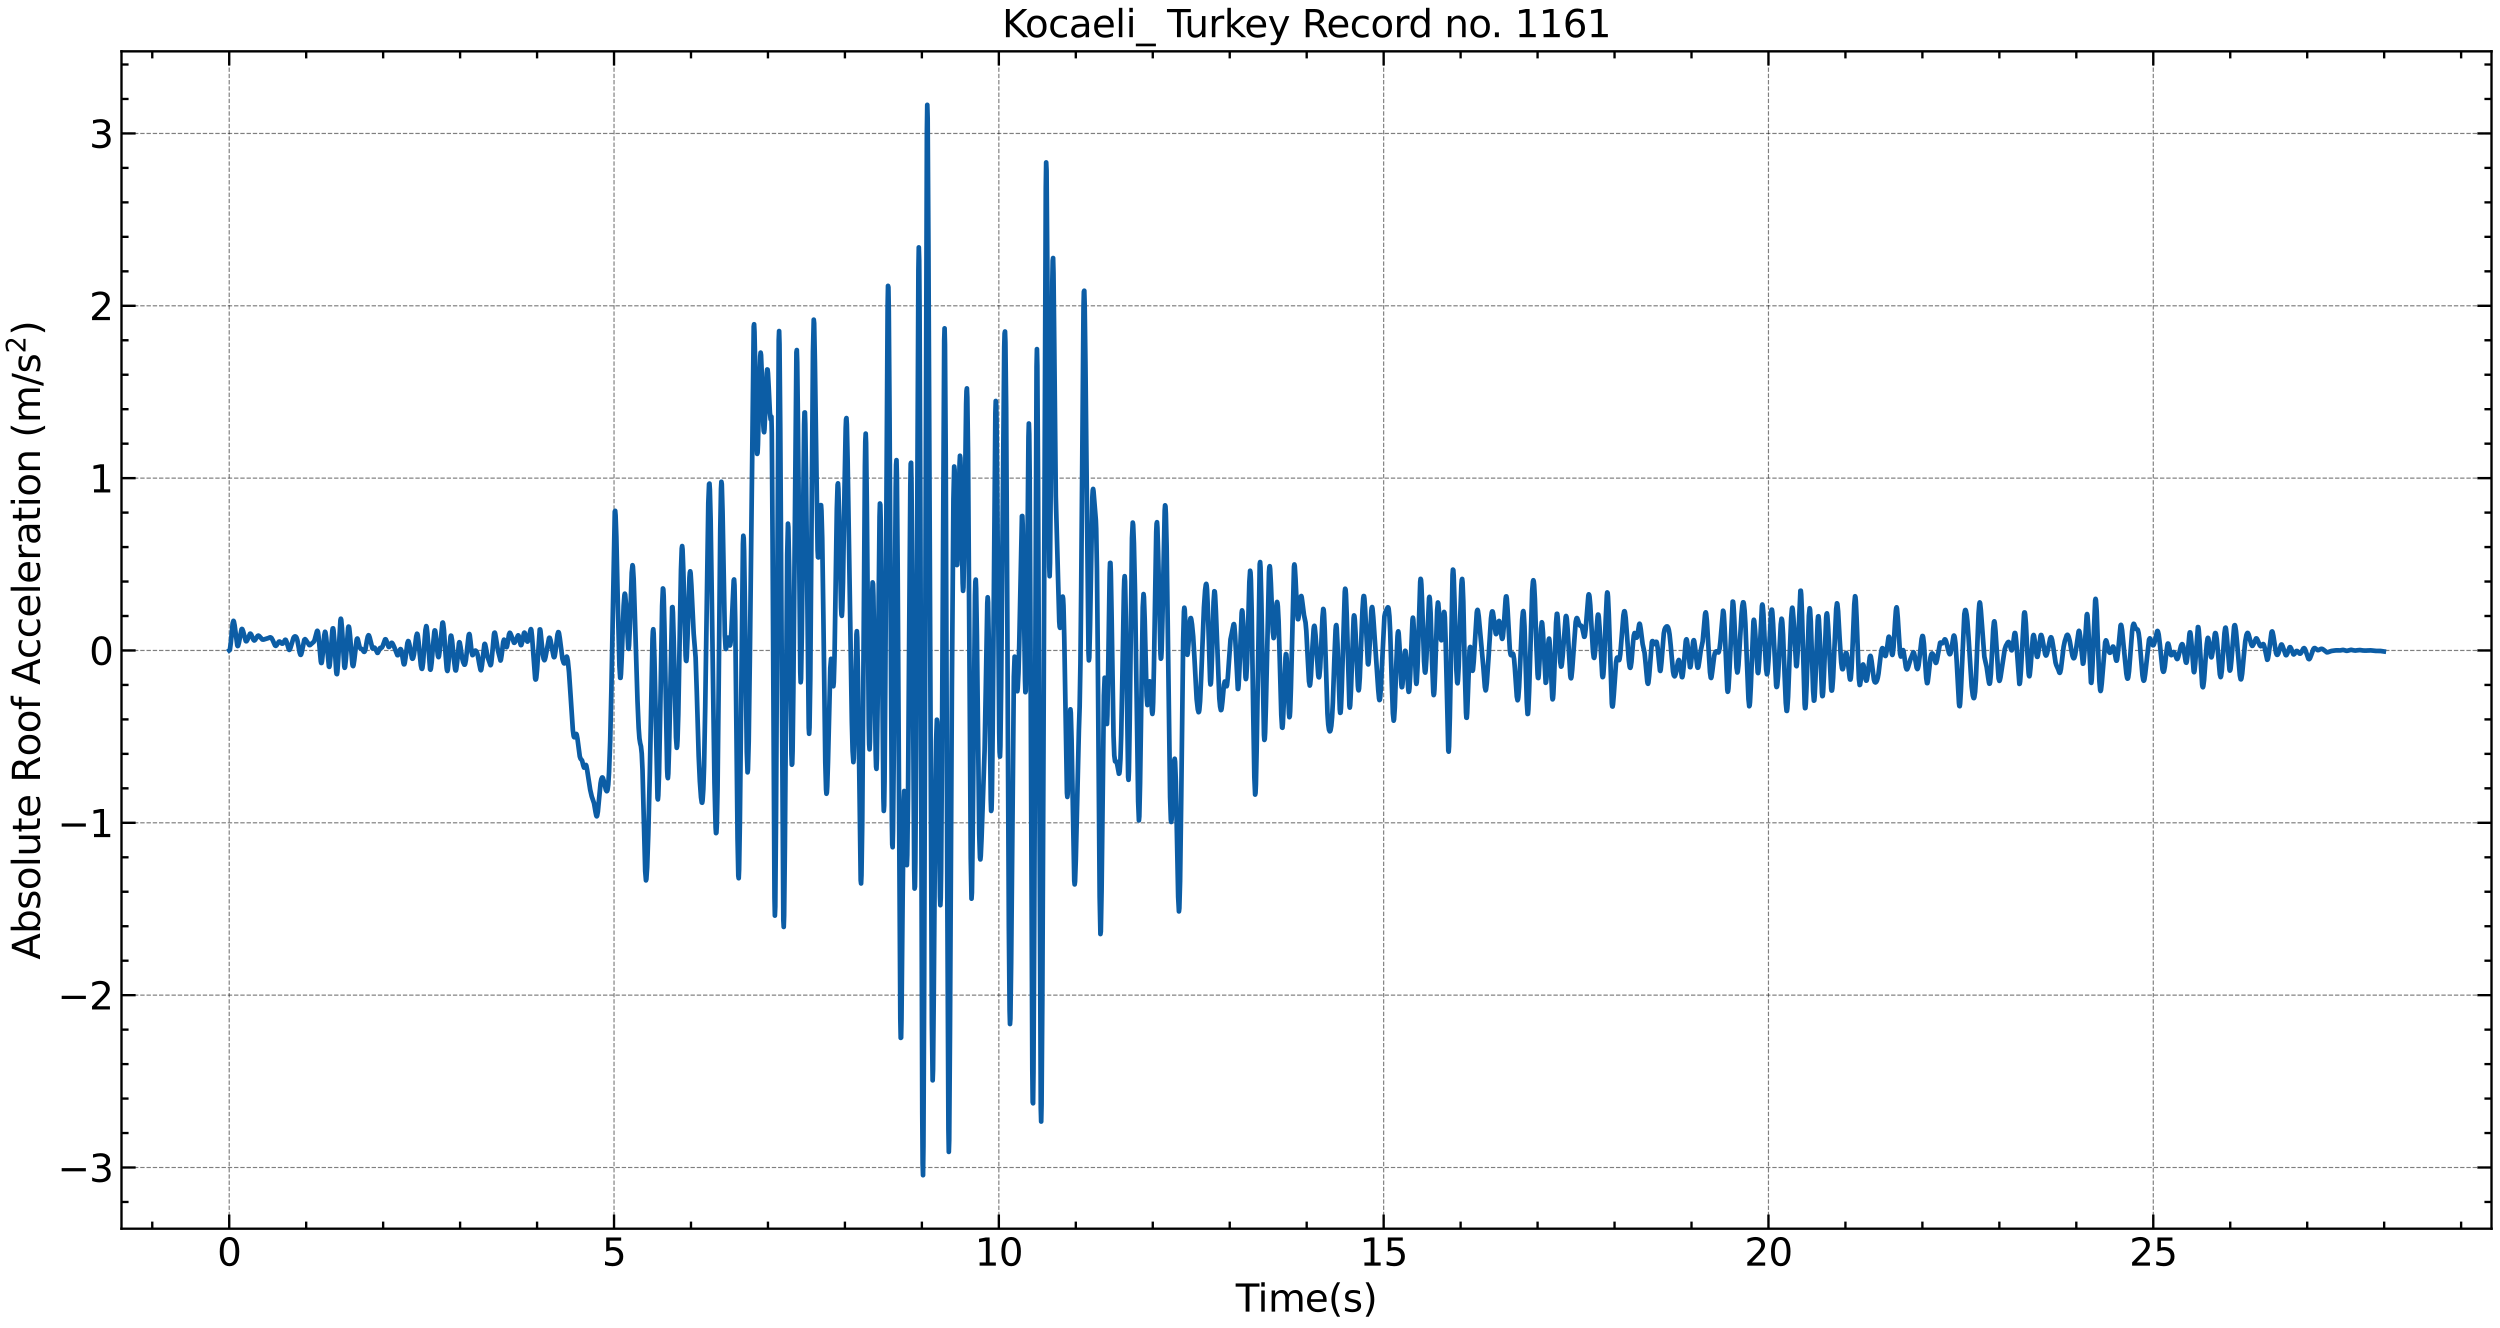 <?xml version="1.0" encoding="utf-8" standalone="no"?>
<!DOCTYPE svg PUBLIC "-//W3C//DTD SVG 1.1//EN"
  "http://www.w3.org/Graphics/SVG/1.1/DTD/svg11.dtd">
<svg xmlns:xlink="http://www.w3.org/1999/xlink" width="1059.487pt" height="562.788pt" viewBox="0 0 1059.487 562.788" xmlns="http://www.w3.org/2000/svg" version="1.1">
 <defs>
  <style type="text/css">*{stroke-linejoin: round; stroke-linecap: butt}</style>
 </defs>
 <g id="figure_1">
  <g id="patch_1">
   <path d="M 0 562.788 
L 1059.487 562.788 
L 1059.487 0 
L 0 0 
z
" style="fill: #ffffff"/>
  </g>
  <g id="axes_1">
   <g id="patch_2">
    <path d="M 51.487 520.717 
L 1055.888 520.717 
L 1055.888 21.758 
L 51.487 21.758 
z
" style="fill: #ffffff"/>
   </g>
   <g id="matplotlib.axis_1">
    <g id="xtick_1">
     <g id="line2d_1">
      <path d="M 97.142 520.717 
L 97.142 21.758 
" clip-path="url(#p6abfda3f1d)" style="fill: none; stroke-dasharray: 1.85,0.8; stroke-dashoffset: 0; stroke: #000000; stroke-opacity: 0.5; stroke-width: 0.5"/>
     </g>
     <g id="line2d_2">
      <defs>
       <path id="m7c9cf59e65" d="M 0 0 
L 0 -6 
" style="stroke: #000000"/>
      </defs>
      <g>
       <use xlink:href="#m7c9cf59e65" x="97.142" y="520.717" style="stroke: #000000"/>
      </g>
     </g>
     <g id="line2d_3">
      <defs>
       <path id="m083a3dae17" d="M 0 0 
L 0 6 
" style="stroke: #000000"/>
      </defs>
      <g>
       <use xlink:href="#m083a3dae17" x="97.142" y="21.758" style="stroke: #000000"/>
      </g>
     </g>
     <g id="text_1">
      <!-- 0 -->
      <g transform="translate(92.052 536.375) scale(0.16 -0.16)">
       <defs>
        <path id="DejaVuSans-30" d="M 2034 4250 
Q 1547 4250 1301 3770 
Q 1056 3291 1056 2328 
Q 1056 1369 1301 889 
Q 1547 409 2034 409 
Q 2525 409 2770 889 
Q 3016 1369 3016 2328 
Q 3016 3291 2770 3770 
Q 2525 4250 2034 4250 
z
M 2034 4750 
Q 2819 4750 3233 4129 
Q 3647 3509 3647 2328 
Q 3647 1150 3233 529 
Q 2819 -91 2034 -91 
Q 1250 -91 836 529 
Q 422 1150 422 2328 
Q 422 3509 836 4129 
Q 1250 4750 2034 4750 
z
" transform="scale(0.016)"/>
       </defs>
       <use xlink:href="#DejaVuSans-30"/>
      </g>
     </g>
    </g>
    <g id="xtick_2">
     <g id="line2d_4">
      <path d="M 260.223 520.717 
L 260.223 21.758 
" clip-path="url(#p6abfda3f1d)" style="fill: none; stroke-dasharray: 1.85,0.8; stroke-dashoffset: 0; stroke: #000000; stroke-opacity: 0.5; stroke-width: 0.5"/>
     </g>
     <g id="line2d_5">
      <g>
       <use xlink:href="#m7c9cf59e65" x="260.223" y="520.717" style="stroke: #000000"/>
      </g>
     </g>
     <g id="line2d_6">
      <g>
       <use xlink:href="#m083a3dae17" x="260.223" y="21.758" style="stroke: #000000"/>
      </g>
     </g>
     <g id="text_2">
      <!-- 5 -->
      <g transform="translate(255.133 536.375) scale(0.16 -0.16)">
       <defs>
        <path id="DejaVuSans-35" d="M 691 4666 
L 3169 4666 
L 3169 4134 
L 1269 4134 
L 1269 2991 
Q 1406 3038 1543 3061 
Q 1681 3084 1819 3084 
Q 2600 3084 3056 2656 
Q 3513 2228 3513 1497 
Q 3513 744 3044 326 
Q 2575 -91 1722 -91 
Q 1428 -91 1123 -41 
Q 819 9 494 109 
L 494 744 
Q 775 591 1075 516 
Q 1375 441 1709 441 
Q 2250 441 2565 725 
Q 2881 1009 2881 1497 
Q 2881 1984 2565 2268 
Q 2250 2553 1709 2553 
Q 1456 2553 1204 2497 
Q 953 2441 691 2322 
L 691 4666 
z
" transform="scale(0.016)"/>
       </defs>
       <use xlink:href="#DejaVuSans-35"/>
      </g>
     </g>
    </g>
    <g id="xtick_3">
     <g id="line2d_7">
      <path d="M 423.304 520.717 
L 423.304 21.758 
" clip-path="url(#p6abfda3f1d)" style="fill: none; stroke-dasharray: 1.85,0.8; stroke-dashoffset: 0; stroke: #000000; stroke-opacity: 0.5; stroke-width: 0.5"/>
     </g>
     <g id="line2d_8">
      <g>
       <use xlink:href="#m7c9cf59e65" x="423.304" y="520.717" style="stroke: #000000"/>
      </g>
     </g>
     <g id="line2d_9">
      <g>
       <use xlink:href="#m083a3dae17" x="423.304" y="21.758" style="stroke: #000000"/>
      </g>
     </g>
     <g id="text_3">
      <!-- 10 -->
      <g transform="translate(413.124 536.375) scale(0.16 -0.16)">
       <defs>
        <path id="DejaVuSans-31" d="M 794 531 
L 1825 531 
L 1825 4091 
L 703 3866 
L 703 4441 
L 1819 4666 
L 2450 4666 
L 2450 531 
L 3481 531 
L 3481 0 
L 794 0 
L 794 531 
z
" transform="scale(0.016)"/>
       </defs>
       <use xlink:href="#DejaVuSans-31"/>
       <use xlink:href="#DejaVuSans-30" x="63.623"/>
      </g>
     </g>
    </g>
    <g id="xtick_4">
     <g id="line2d_10">
      <path d="M 586.385 520.717 
L 586.385 21.758 
" clip-path="url(#p6abfda3f1d)" style="fill: none; stroke-dasharray: 1.85,0.8; stroke-dashoffset: 0; stroke: #000000; stroke-opacity: 0.5; stroke-width: 0.5"/>
     </g>
     <g id="line2d_11">
      <g>
       <use xlink:href="#m7c9cf59e65" x="586.385" y="520.717" style="stroke: #000000"/>
      </g>
     </g>
     <g id="line2d_12">
      <g>
       <use xlink:href="#m083a3dae17" x="586.385" y="21.758" style="stroke: #000000"/>
      </g>
     </g>
     <g id="text_4">
      <!-- 15 -->
      <g transform="translate(576.205 536.375) scale(0.16 -0.16)">
       <use xlink:href="#DejaVuSans-31"/>
       <use xlink:href="#DejaVuSans-35" x="63.623"/>
      </g>
     </g>
    </g>
    <g id="xtick_5">
     <g id="line2d_13">
      <path d="M 749.466 520.717 
L 749.466 21.758 
" clip-path="url(#p6abfda3f1d)" style="fill: none; stroke-dasharray: 1.85,0.8; stroke-dashoffset: 0; stroke: #000000; stroke-opacity: 0.5; stroke-width: 0.5"/>
     </g>
     <g id="line2d_14">
      <g>
       <use xlink:href="#m7c9cf59e65" x="749.466" y="520.717" style="stroke: #000000"/>
      </g>
     </g>
     <g id="line2d_15">
      <g>
       <use xlink:href="#m083a3dae17" x="749.466" y="21.758" style="stroke: #000000"/>
      </g>
     </g>
     <g id="text_5">
      <!-- 20 -->
      <g transform="translate(739.286 536.375) scale(0.16 -0.16)">
       <defs>
        <path id="DejaVuSans-32" d="M 1228 531 
L 3431 531 
L 3431 0 
L 469 0 
L 469 531 
Q 828 903 1448 1529 
Q 2069 2156 2228 2338 
Q 2531 2678 2651 2914 
Q 2772 3150 2772 3378 
Q 2772 3750 2511 3984 
Q 2250 4219 1831 4219 
Q 1534 4219 1204 4116 
Q 875 4013 500 3803 
L 500 4441 
Q 881 4594 1212 4672 
Q 1544 4750 1819 4750 
Q 2544 4750 2975 4387 
Q 3406 4025 3406 3419 
Q 3406 3131 3298 2873 
Q 3191 2616 2906 2266 
Q 2828 2175 2409 1742 
Q 1991 1309 1228 531 
z
" transform="scale(0.016)"/>
       </defs>
       <use xlink:href="#DejaVuSans-32"/>
       <use xlink:href="#DejaVuSans-30" x="63.623"/>
      </g>
     </g>
    </g>
    <g id="xtick_6">
     <g id="line2d_16">
      <path d="M 912.547 520.717 
L 912.547 21.758 
" clip-path="url(#p6abfda3f1d)" style="fill: none; stroke-dasharray: 1.85,0.8; stroke-dashoffset: 0; stroke: #000000; stroke-opacity: 0.5; stroke-width: 0.5"/>
     </g>
     <g id="line2d_17">
      <g>
       <use xlink:href="#m7c9cf59e65" x="912.547" y="520.717" style="stroke: #000000"/>
      </g>
     </g>
     <g id="line2d_18">
      <g>
       <use xlink:href="#m083a3dae17" x="912.547" y="21.758" style="stroke: #000000"/>
      </g>
     </g>
     <g id="text_6">
      <!-- 25 -->
      <g transform="translate(902.367 536.375) scale(0.16 -0.16)">
       <use xlink:href="#DejaVuSans-32"/>
       <use xlink:href="#DejaVuSans-35" x="63.623"/>
      </g>
     </g>
    </g>
    <g id="xtick_7">
     <g id="line2d_19">
      <defs>
       <path id="m0a9418d609" d="M 0 0 
L 0 -3 
" style="stroke: #000000"/>
      </defs>
      <g>
       <use xlink:href="#m0a9418d609" x="64.526" y="520.717" style="stroke: #000000"/>
      </g>
     </g>
     <g id="line2d_20">
      <defs>
       <path id="m83f78bc404" d="M 0 0 
L 0 3 
" style="stroke: #000000"/>
      </defs>
      <g>
       <use xlink:href="#m83f78bc404" x="64.526" y="21.758" style="stroke: #000000"/>
      </g>
     </g>
    </g>
    <g id="xtick_8">
     <g id="line2d_21">
      <g>
       <use xlink:href="#m0a9418d609" x="129.758" y="520.717" style="stroke: #000000"/>
      </g>
     </g>
     <g id="line2d_22">
      <g>
       <use xlink:href="#m83f78bc404" x="129.758" y="21.758" style="stroke: #000000"/>
      </g>
     </g>
    </g>
    <g id="xtick_9">
     <g id="line2d_23">
      <g>
       <use xlink:href="#m0a9418d609" x="162.374" y="520.717" style="stroke: #000000"/>
      </g>
     </g>
     <g id="line2d_24">
      <g>
       <use xlink:href="#m83f78bc404" x="162.374" y="21.758" style="stroke: #000000"/>
      </g>
     </g>
    </g>
    <g id="xtick_10">
     <g id="line2d_25">
      <g>
       <use xlink:href="#m0a9418d609" x="194.991" y="520.717" style="stroke: #000000"/>
      </g>
     </g>
     <g id="line2d_26">
      <g>
       <use xlink:href="#m83f78bc404" x="194.991" y="21.758" style="stroke: #000000"/>
      </g>
     </g>
    </g>
    <g id="xtick_11">
     <g id="line2d_27">
      <g>
       <use xlink:href="#m0a9418d609" x="227.607" y="520.717" style="stroke: #000000"/>
      </g>
     </g>
     <g id="line2d_28">
      <g>
       <use xlink:href="#m83f78bc404" x="227.607" y="21.758" style="stroke: #000000"/>
      </g>
     </g>
    </g>
    <g id="xtick_12">
     <g id="line2d_29">
      <g>
       <use xlink:href="#m0a9418d609" x="292.839" y="520.717" style="stroke: #000000"/>
      </g>
     </g>
     <g id="line2d_30">
      <g>
       <use xlink:href="#m83f78bc404" x="292.839" y="21.758" style="stroke: #000000"/>
      </g>
     </g>
    </g>
    <g id="xtick_13">
     <g id="line2d_31">
      <g>
       <use xlink:href="#m0a9418d609" x="325.456" y="520.717" style="stroke: #000000"/>
      </g>
     </g>
     <g id="line2d_32">
      <g>
       <use xlink:href="#m83f78bc404" x="325.456" y="21.758" style="stroke: #000000"/>
      </g>
     </g>
    </g>
    <g id="xtick_14">
     <g id="line2d_33">
      <g>
       <use xlink:href="#m0a9418d609" x="358.072" y="520.717" style="stroke: #000000"/>
      </g>
     </g>
     <g id="line2d_34">
      <g>
       <use xlink:href="#m83f78bc404" x="358.072" y="21.758" style="stroke: #000000"/>
      </g>
     </g>
    </g>
    <g id="xtick_15">
     <g id="line2d_35">
      <g>
       <use xlink:href="#m0a9418d609" x="390.688" y="520.717" style="stroke: #000000"/>
      </g>
     </g>
     <g id="line2d_36">
      <g>
       <use xlink:href="#m83f78bc404" x="390.688" y="21.758" style="stroke: #000000"/>
      </g>
     </g>
    </g>
    <g id="xtick_16">
     <g id="line2d_37">
      <g>
       <use xlink:href="#m0a9418d609" x="455.92" y="520.717" style="stroke: #000000"/>
      </g>
     </g>
     <g id="line2d_38">
      <g>
       <use xlink:href="#m83f78bc404" x="455.92" y="21.758" style="stroke: #000000"/>
      </g>
     </g>
    </g>
    <g id="xtick_17">
     <g id="line2d_39">
      <g>
       <use xlink:href="#m0a9418d609" x="488.537" y="520.717" style="stroke: #000000"/>
      </g>
     </g>
     <g id="line2d_40">
      <g>
       <use xlink:href="#m83f78bc404" x="488.537" y="21.758" style="stroke: #000000"/>
      </g>
     </g>
    </g>
    <g id="xtick_18">
     <g id="line2d_41">
      <g>
       <use xlink:href="#m0a9418d609" x="521.153" y="520.717" style="stroke: #000000"/>
      </g>
     </g>
     <g id="line2d_42">
      <g>
       <use xlink:href="#m83f78bc404" x="521.153" y="21.758" style="stroke: #000000"/>
      </g>
     </g>
    </g>
    <g id="xtick_19">
     <g id="line2d_43">
      <g>
       <use xlink:href="#m0a9418d609" x="553.769" y="520.717" style="stroke: #000000"/>
      </g>
     </g>
     <g id="line2d_44">
      <g>
       <use xlink:href="#m83f78bc404" x="553.769" y="21.758" style="stroke: #000000"/>
      </g>
     </g>
    </g>
    <g id="xtick_20">
     <g id="line2d_45">
      <g>
       <use xlink:href="#m0a9418d609" x="619.001" y="520.717" style="stroke: #000000"/>
      </g>
     </g>
     <g id="line2d_46">
      <g>
       <use xlink:href="#m83f78bc404" x="619.001" y="21.758" style="stroke: #000000"/>
      </g>
     </g>
    </g>
    <g id="xtick_21">
     <g id="line2d_47">
      <g>
       <use xlink:href="#m0a9418d609" x="651.618" y="520.717" style="stroke: #000000"/>
      </g>
     </g>
     <g id="line2d_48">
      <g>
       <use xlink:href="#m83f78bc404" x="651.618" y="21.758" style="stroke: #000000"/>
      </g>
     </g>
    </g>
    <g id="xtick_22">
     <g id="line2d_49">
      <g>
       <use xlink:href="#m0a9418d609" x="684.234" y="520.717" style="stroke: #000000"/>
      </g>
     </g>
     <g id="line2d_50">
      <g>
       <use xlink:href="#m83f78bc404" x="684.234" y="21.758" style="stroke: #000000"/>
      </g>
     </g>
    </g>
    <g id="xtick_23">
     <g id="line2d_51">
      <g>
       <use xlink:href="#m0a9418d609" x="716.85" y="520.717" style="stroke: #000000"/>
      </g>
     </g>
     <g id="line2d_52">
      <g>
       <use xlink:href="#m83f78bc404" x="716.85" y="21.758" style="stroke: #000000"/>
      </g>
     </g>
    </g>
    <g id="xtick_24">
     <g id="line2d_53">
      <g>
       <use xlink:href="#m0a9418d609" x="782.083" y="520.717" style="stroke: #000000"/>
      </g>
     </g>
     <g id="line2d_54">
      <g>
       <use xlink:href="#m83f78bc404" x="782.083" y="21.758" style="stroke: #000000"/>
      </g>
     </g>
    </g>
    <g id="xtick_25">
     <g id="line2d_55">
      <g>
       <use xlink:href="#m0a9418d609" x="814.699" y="520.717" style="stroke: #000000"/>
      </g>
     </g>
     <g id="line2d_56">
      <g>
       <use xlink:href="#m83f78bc404" x="814.699" y="21.758" style="stroke: #000000"/>
      </g>
     </g>
    </g>
    <g id="xtick_26">
     <g id="line2d_57">
      <g>
       <use xlink:href="#m0a9418d609" x="847.315" y="520.717" style="stroke: #000000"/>
      </g>
     </g>
     <g id="line2d_58">
      <g>
       <use xlink:href="#m83f78bc404" x="847.315" y="21.758" style="stroke: #000000"/>
      </g>
     </g>
    </g>
    <g id="xtick_27">
     <g id="line2d_59">
      <g>
       <use xlink:href="#m0a9418d609" x="879.931" y="520.717" style="stroke: #000000"/>
      </g>
     </g>
     <g id="line2d_60">
      <g>
       <use xlink:href="#m83f78bc404" x="879.931" y="21.758" style="stroke: #000000"/>
      </g>
     </g>
    </g>
    <g id="xtick_28">
     <g id="line2d_61">
      <g>
       <use xlink:href="#m0a9418d609" x="945.164" y="520.717" style="stroke: #000000"/>
      </g>
     </g>
     <g id="line2d_62">
      <g>
       <use xlink:href="#m83f78bc404" x="945.164" y="21.758" style="stroke: #000000"/>
      </g>
     </g>
    </g>
    <g id="xtick_29">
     <g id="line2d_63">
      <g>
       <use xlink:href="#m0a9418d609" x="977.78" y="520.717" style="stroke: #000000"/>
      </g>
     </g>
     <g id="line2d_64">
      <g>
       <use xlink:href="#m83f78bc404" x="977.78" y="21.758" style="stroke: #000000"/>
      </g>
     </g>
    </g>
    <g id="xtick_30">
     <g id="line2d_65">
      <g>
       <use xlink:href="#m0a9418d609" x="1010.396" y="520.717" style="stroke: #000000"/>
      </g>
     </g>
     <g id="line2d_66">
      <g>
       <use xlink:href="#m83f78bc404" x="1010.396" y="21.758" style="stroke: #000000"/>
      </g>
     </g>
    </g>
    <g id="xtick_31">
     <g id="line2d_67">
      <g>
       <use xlink:href="#m0a9418d609" x="1043.012" y="520.717" style="stroke: #000000"/>
      </g>
     </g>
     <g id="line2d_68">
      <g>
       <use xlink:href="#m83f78bc404" x="1043.012" y="21.758" style="stroke: #000000"/>
      </g>
     </g>
    </g>
    <g id="text_7">
     <!-- Time(s) -->
     <g transform="translate(523.704 555.86) scale(0.16 -0.16)">
      <defs>
       <path id="DejaVuSans-54" d="M -19 4666 
L 3928 4666 
L 3928 4134 
L 2272 4134 
L 2272 0 
L 1638 0 
L 1638 4134 
L -19 4134 
L -19 4666 
z
" transform="scale(0.016)"/>
       <path id="DejaVuSans-69" d="M 603 3500 
L 1178 3500 
L 1178 0 
L 603 0 
L 603 3500 
z
M 603 4863 
L 1178 4863 
L 1178 4134 
L 603 4134 
L 603 4863 
z
" transform="scale(0.016)"/>
       <path id="DejaVuSans-6d" d="M 3328 2828 
Q 3544 3216 3844 3400 
Q 4144 3584 4550 3584 
Q 5097 3584 5394 3201 
Q 5691 2819 5691 2113 
L 5691 0 
L 5113 0 
L 5113 2094 
Q 5113 2597 4934 2840 
Q 4756 3084 4391 3084 
Q 3944 3084 3684 2787 
Q 3425 2491 3425 1978 
L 3425 0 
L 2847 0 
L 2847 2094 
Q 2847 2600 2669 2842 
Q 2491 3084 2119 3084 
Q 1678 3084 1418 2786 
Q 1159 2488 1159 1978 
L 1159 0 
L 581 0 
L 581 3500 
L 1159 3500 
L 1159 2956 
Q 1356 3278 1631 3431 
Q 1906 3584 2284 3584 
Q 2666 3584 2933 3390 
Q 3200 3197 3328 2828 
z
" transform="scale(0.016)"/>
       <path id="DejaVuSans-65" d="M 3597 1894 
L 3597 1613 
L 953 1613 
Q 991 1019 1311 708 
Q 1631 397 2203 397 
Q 2534 397 2845 478 
Q 3156 559 3463 722 
L 3463 178 
Q 3153 47 2828 -22 
Q 2503 -91 2169 -91 
Q 1331 -91 842 396 
Q 353 884 353 1716 
Q 353 2575 817 3079 
Q 1281 3584 2069 3584 
Q 2775 3584 3186 3129 
Q 3597 2675 3597 1894 
z
M 3022 2063 
Q 3016 2534 2758 2815 
Q 2500 3097 2075 3097 
Q 1594 3097 1305 2825 
Q 1016 2553 972 2059 
L 3022 2063 
z
" transform="scale(0.016)"/>
       <path id="DejaVuSans-28" d="M 1984 4856 
Q 1566 4138 1362 3434 
Q 1159 2731 1159 2009 
Q 1159 1288 1364 580 
Q 1569 -128 1984 -844 
L 1484 -844 
Q 1016 -109 783 600 
Q 550 1309 550 2009 
Q 550 2706 781 3412 
Q 1013 4119 1484 4856 
L 1984 4856 
z
" transform="scale(0.016)"/>
       <path id="DejaVuSans-73" d="M 2834 3397 
L 2834 2853 
Q 2591 2978 2328 3040 
Q 2066 3103 1784 3103 
Q 1356 3103 1142 2972 
Q 928 2841 928 2578 
Q 928 2378 1081 2264 
Q 1234 2150 1697 2047 
L 1894 2003 
Q 2506 1872 2764 1633 
Q 3022 1394 3022 966 
Q 3022 478 2636 193 
Q 2250 -91 1575 -91 
Q 1294 -91 989 -36 
Q 684 19 347 128 
L 347 722 
Q 666 556 975 473 
Q 1284 391 1588 391 
Q 1994 391 2212 530 
Q 2431 669 2431 922 
Q 2431 1156 2273 1281 
Q 2116 1406 1581 1522 
L 1381 1569 
Q 847 1681 609 1914 
Q 372 2147 372 2553 
Q 372 3047 722 3315 
Q 1072 3584 1716 3584 
Q 2034 3584 2315 3537 
Q 2597 3491 2834 3397 
z
" transform="scale(0.016)"/>
       <path id="DejaVuSans-29" d="M 513 4856 
L 1013 4856 
Q 1481 4119 1714 3412 
Q 1947 2706 1947 2009 
Q 1947 1309 1714 600 
Q 1481 -109 1013 -844 
L 513 -844 
Q 928 -128 1133 580 
Q 1338 1288 1338 2009 
Q 1338 2731 1133 3434 
Q 928 4138 513 4856 
z
" transform="scale(0.016)"/>
      </defs>
      <use xlink:href="#DejaVuSans-54"/>
      <use xlink:href="#DejaVuSans-69" x="57.959"/>
      <use xlink:href="#DejaVuSans-6d" x="85.742"/>
      <use xlink:href="#DejaVuSans-65" x="183.154"/>
      <use xlink:href="#DejaVuSans-28" x="244.678"/>
      <use xlink:href="#DejaVuSans-73" x="283.691"/>
      <use xlink:href="#DejaVuSans-29" x="335.791"/>
     </g>
    </g>
   </g>
   <g id="matplotlib.axis_2">
    <g id="ytick_1">
     <g id="line2d_69">
      <path d="M 51.487 494.778 
L 1055.888 494.778 
" clip-path="url(#p6abfda3f1d)" style="fill: none; stroke-dasharray: 1.85,0.8; stroke-dashoffset: 0; stroke: #000000; stroke-opacity: 0.5; stroke-width: 0.5"/>
     </g>
     <g id="line2d_70">
      <defs>
       <path id="m5a109b467e" d="M 0 0 
L 6 0 
" style="stroke: #000000"/>
      </defs>
      <g>
       <use xlink:href="#m5a109b467e" x="51.487" y="494.778" style="stroke: #000000"/>
      </g>
     </g>
     <g id="line2d_71">
      <defs>
       <path id="m92e654f034" d="M 0 0 
L -6 0 
" style="stroke: #000000"/>
      </defs>
      <g>
       <use xlink:href="#m92e654f034" x="1055.888" y="494.778" style="stroke: #000000"/>
      </g>
     </g>
     <g id="text_8">
      <!-- −3 -->
      <g transform="translate(24.4 500.857) scale(0.16 -0.16)">
       <defs>
        <path id="DejaVuSans-2212" d="M 678 2272 
L 4684 2272 
L 4684 1741 
L 678 1741 
L 678 2272 
z
" transform="scale(0.016)"/>
        <path id="DejaVuSans-33" d="M 2597 2516 
Q 3050 2419 3304 2112 
Q 3559 1806 3559 1356 
Q 3559 666 3084 287 
Q 2609 -91 1734 -91 
Q 1441 -91 1130 -33 
Q 819 25 488 141 
L 488 750 
Q 750 597 1062 519 
Q 1375 441 1716 441 
Q 2309 441 2620 675 
Q 2931 909 2931 1356 
Q 2931 1769 2642 2001 
Q 2353 2234 1838 2234 
L 1294 2234 
L 1294 2753 
L 1863 2753 
Q 2328 2753 2575 2939 
Q 2822 3125 2822 3475 
Q 2822 3834 2567 4026 
Q 2313 4219 1838 4219 
Q 1578 4219 1281 4162 
Q 984 4106 628 3988 
L 628 4550 
Q 988 4650 1302 4700 
Q 1616 4750 1894 4750 
Q 2613 4750 3031 4423 
Q 3450 4097 3450 3541 
Q 3450 3153 3228 2886 
Q 3006 2619 2597 2516 
z
" transform="scale(0.016)"/>
       </defs>
       <use xlink:href="#DejaVuSans-2212"/>
       <use xlink:href="#DejaVuSans-33" x="83.789"/>
      </g>
     </g>
    </g>
    <g id="ytick_2">
     <g id="line2d_72">
      <path d="M 51.487 421.741 
L 1055.888 421.741 
" clip-path="url(#p6abfda3f1d)" style="fill: none; stroke-dasharray: 1.85,0.8; stroke-dashoffset: 0; stroke: #000000; stroke-opacity: 0.5; stroke-width: 0.5"/>
     </g>
     <g id="line2d_73">
      <g>
       <use xlink:href="#m5a109b467e" x="51.487" y="421.741" style="stroke: #000000"/>
      </g>
     </g>
     <g id="line2d_74">
      <g>
       <use xlink:href="#m92e654f034" x="1055.888" y="421.741" style="stroke: #000000"/>
      </g>
     </g>
     <g id="text_9">
      <!-- −2 -->
      <g transform="translate(24.4 427.82) scale(0.16 -0.16)">
       <use xlink:href="#DejaVuSans-2212"/>
       <use xlink:href="#DejaVuSans-32" x="83.789"/>
      </g>
     </g>
    </g>
    <g id="ytick_3">
     <g id="line2d_75">
      <path d="M 51.487 348.704 
L 1055.888 348.704 
" clip-path="url(#p6abfda3f1d)" style="fill: none; stroke-dasharray: 1.85,0.8; stroke-dashoffset: 0; stroke: #000000; stroke-opacity: 0.5; stroke-width: 0.5"/>
     </g>
     <g id="line2d_76">
      <g>
       <use xlink:href="#m5a109b467e" x="51.487" y="348.704" style="stroke: #000000"/>
      </g>
     </g>
     <g id="line2d_77">
      <g>
       <use xlink:href="#m92e654f034" x="1055.888" y="348.704" style="stroke: #000000"/>
      </g>
     </g>
     <g id="text_10">
      <!-- −1 -->
      <g transform="translate(24.4 354.782) scale(0.16 -0.16)">
       <use xlink:href="#DejaVuSans-2212"/>
       <use xlink:href="#DejaVuSans-31" x="83.789"/>
      </g>
     </g>
    </g>
    <g id="ytick_4">
     <g id="line2d_78">
      <path d="M 51.487 275.666 
L 1055.888 275.666 
" clip-path="url(#p6abfda3f1d)" style="fill: none; stroke-dasharray: 1.85,0.8; stroke-dashoffset: 0; stroke: #000000; stroke-opacity: 0.5; stroke-width: 0.5"/>
     </g>
     <g id="line2d_79">
      <g>
       <use xlink:href="#m5a109b467e" x="51.487" y="275.666" style="stroke: #000000"/>
      </g>
     </g>
     <g id="line2d_80">
      <g>
       <use xlink:href="#m92e654f034" x="1055.888" y="275.666" style="stroke: #000000"/>
      </g>
     </g>
     <g id="text_11">
      <!-- 0 -->
      <g transform="translate(37.807 281.745) scale(0.16 -0.16)">
       <use xlink:href="#DejaVuSans-30"/>
      </g>
     </g>
    </g>
    <g id="ytick_5">
     <g id="line2d_81">
      <path d="M 51.487 202.629 
L 1055.888 202.629 
" clip-path="url(#p6abfda3f1d)" style="fill: none; stroke-dasharray: 1.85,0.8; stroke-dashoffset: 0; stroke: #000000; stroke-opacity: 0.5; stroke-width: 0.5"/>
     </g>
     <g id="line2d_82">
      <g>
       <use xlink:href="#m5a109b467e" x="51.487" y="202.629" style="stroke: #000000"/>
      </g>
     </g>
     <g id="line2d_83">
      <g>
       <use xlink:href="#m92e654f034" x="1055.888" y="202.629" style="stroke: #000000"/>
      </g>
     </g>
     <g id="text_12">
      <!-- 1 -->
      <g transform="translate(37.807 208.708) scale(0.16 -0.16)">
       <use xlink:href="#DejaVuSans-31"/>
      </g>
     </g>
    </g>
    <g id="ytick_6">
     <g id="line2d_84">
      <path d="M 51.487 129.592 
L 1055.888 129.592 
" clip-path="url(#p6abfda3f1d)" style="fill: none; stroke-dasharray: 1.85,0.8; stroke-dashoffset: 0; stroke: #000000; stroke-opacity: 0.5; stroke-width: 0.5"/>
     </g>
     <g id="line2d_85">
      <g>
       <use xlink:href="#m5a109b467e" x="51.487" y="129.592" style="stroke: #000000"/>
      </g>
     </g>
     <g id="line2d_86">
      <g>
       <use xlink:href="#m92e654f034" x="1055.888" y="129.592" style="stroke: #000000"/>
      </g>
     </g>
     <g id="text_13">
      <!-- 2 -->
      <g transform="translate(37.807 135.671) scale(0.16 -0.16)">
       <use xlink:href="#DejaVuSans-32"/>
      </g>
     </g>
    </g>
    <g id="ytick_7">
     <g id="line2d_87">
      <path d="M 51.487 56.555 
L 1055.888 56.555 
" clip-path="url(#p6abfda3f1d)" style="fill: none; stroke-dasharray: 1.85,0.8; stroke-dashoffset: 0; stroke: #000000; stroke-opacity: 0.5; stroke-width: 0.5"/>
     </g>
     <g id="line2d_88">
      <g>
       <use xlink:href="#m5a109b467e" x="51.487" y="56.555" style="stroke: #000000"/>
      </g>
     </g>
     <g id="line2d_89">
      <g>
       <use xlink:href="#m92e654f034" x="1055.888" y="56.555" style="stroke: #000000"/>
      </g>
     </g>
     <g id="text_14">
      <!-- 3 -->
      <g transform="translate(37.807 62.634) scale(0.16 -0.16)">
       <use xlink:href="#DejaVuSans-33"/>
      </g>
     </g>
    </g>
    <g id="ytick_8">
     <g id="line2d_90">
      <defs>
       <path id="me27759d8db" d="M 0 0 
L 3 0 
" style="stroke: #000000"/>
      </defs>
      <g>
       <use xlink:href="#me27759d8db" x="51.487" y="509.385" style="stroke: #000000"/>
      </g>
     </g>
     <g id="line2d_91">
      <defs>
       <path id="m69bf50d07c" d="M 0 0 
L -3 0 
" style="stroke: #000000"/>
      </defs>
      <g>
       <use xlink:href="#m69bf50d07c" x="1055.888" y="509.385" style="stroke: #000000"/>
      </g>
     </g>
    </g>
    <g id="ytick_9">
     <g id="line2d_92">
      <g>
       <use xlink:href="#me27759d8db" x="51.487" y="480.171" style="stroke: #000000"/>
      </g>
     </g>
     <g id="line2d_93">
      <g>
       <use xlink:href="#m69bf50d07c" x="1055.888" y="480.171" style="stroke: #000000"/>
      </g>
     </g>
    </g>
    <g id="ytick_10">
     <g id="line2d_94">
      <g>
       <use xlink:href="#me27759d8db" x="51.487" y="465.563" style="stroke: #000000"/>
      </g>
     </g>
     <g id="line2d_95">
      <g>
       <use xlink:href="#m69bf50d07c" x="1055.888" y="465.563" style="stroke: #000000"/>
      </g>
     </g>
    </g>
    <g id="ytick_11">
     <g id="line2d_96">
      <g>
       <use xlink:href="#me27759d8db" x="51.487" y="450.956" style="stroke: #000000"/>
      </g>
     </g>
     <g id="line2d_97">
      <g>
       <use xlink:href="#m69bf50d07c" x="1055.888" y="450.956" style="stroke: #000000"/>
      </g>
     </g>
    </g>
    <g id="ytick_12">
     <g id="line2d_98">
      <g>
       <use xlink:href="#me27759d8db" x="51.487" y="436.348" style="stroke: #000000"/>
      </g>
     </g>
     <g id="line2d_99">
      <g>
       <use xlink:href="#m69bf50d07c" x="1055.888" y="436.348" style="stroke: #000000"/>
      </g>
     </g>
    </g>
    <g id="ytick_13">
     <g id="line2d_100">
      <g>
       <use xlink:href="#me27759d8db" x="51.487" y="407.133" style="stroke: #000000"/>
      </g>
     </g>
     <g id="line2d_101">
      <g>
       <use xlink:href="#m69bf50d07c" x="1055.888" y="407.133" style="stroke: #000000"/>
      </g>
     </g>
    </g>
    <g id="ytick_14">
     <g id="line2d_102">
      <g>
       <use xlink:href="#me27759d8db" x="51.487" y="392.526" style="stroke: #000000"/>
      </g>
     </g>
     <g id="line2d_103">
      <g>
       <use xlink:href="#m69bf50d07c" x="1055.888" y="392.526" style="stroke: #000000"/>
      </g>
     </g>
    </g>
    <g id="ytick_15">
     <g id="line2d_104">
      <g>
       <use xlink:href="#me27759d8db" x="51.487" y="377.918" style="stroke: #000000"/>
      </g>
     </g>
     <g id="line2d_105">
      <g>
       <use xlink:href="#m69bf50d07c" x="1055.888" y="377.918" style="stroke: #000000"/>
      </g>
     </g>
    </g>
    <g id="ytick_16">
     <g id="line2d_106">
      <g>
       <use xlink:href="#me27759d8db" x="51.487" y="363.311" style="stroke: #000000"/>
      </g>
     </g>
     <g id="line2d_107">
      <g>
       <use xlink:href="#m69bf50d07c" x="1055.888" y="363.311" style="stroke: #000000"/>
      </g>
     </g>
    </g>
    <g id="ytick_17">
     <g id="line2d_108">
      <g>
       <use xlink:href="#me27759d8db" x="51.487" y="334.096" style="stroke: #000000"/>
      </g>
     </g>
     <g id="line2d_109">
      <g>
       <use xlink:href="#m69bf50d07c" x="1055.888" y="334.096" style="stroke: #000000"/>
      </g>
     </g>
    </g>
    <g id="ytick_18">
     <g id="line2d_110">
      <g>
       <use xlink:href="#me27759d8db" x="51.487" y="319.489" style="stroke: #000000"/>
      </g>
     </g>
     <g id="line2d_111">
      <g>
       <use xlink:href="#m69bf50d07c" x="1055.888" y="319.489" style="stroke: #000000"/>
      </g>
     </g>
    </g>
    <g id="ytick_19">
     <g id="line2d_112">
      <g>
       <use xlink:href="#me27759d8db" x="51.487" y="304.881" style="stroke: #000000"/>
      </g>
     </g>
     <g id="line2d_113">
      <g>
       <use xlink:href="#m69bf50d07c" x="1055.888" y="304.881" style="stroke: #000000"/>
      </g>
     </g>
    </g>
    <g id="ytick_20">
     <g id="line2d_114">
      <g>
       <use xlink:href="#me27759d8db" x="51.487" y="290.274" style="stroke: #000000"/>
      </g>
     </g>
     <g id="line2d_115">
      <g>
       <use xlink:href="#m69bf50d07c" x="1055.888" y="290.274" style="stroke: #000000"/>
      </g>
     </g>
    </g>
    <g id="ytick_21">
     <g id="line2d_116">
      <g>
       <use xlink:href="#me27759d8db" x="51.487" y="261.059" style="stroke: #000000"/>
      </g>
     </g>
     <g id="line2d_117">
      <g>
       <use xlink:href="#m69bf50d07c" x="1055.888" y="261.059" style="stroke: #000000"/>
      </g>
     </g>
    </g>
    <g id="ytick_22">
     <g id="line2d_118">
      <g>
       <use xlink:href="#me27759d8db" x="51.487" y="246.452" style="stroke: #000000"/>
      </g>
     </g>
     <g id="line2d_119">
      <g>
       <use xlink:href="#m69bf50d07c" x="1055.888" y="246.452" style="stroke: #000000"/>
      </g>
     </g>
    </g>
    <g id="ytick_23">
     <g id="line2d_120">
      <g>
       <use xlink:href="#me27759d8db" x="51.487" y="231.844" style="stroke: #000000"/>
      </g>
     </g>
     <g id="line2d_121">
      <g>
       <use xlink:href="#m69bf50d07c" x="1055.888" y="231.844" style="stroke: #000000"/>
      </g>
     </g>
    </g>
    <g id="ytick_24">
     <g id="line2d_122">
      <g>
       <use xlink:href="#me27759d8db" x="51.487" y="217.237" style="stroke: #000000"/>
      </g>
     </g>
     <g id="line2d_123">
      <g>
       <use xlink:href="#m69bf50d07c" x="1055.888" y="217.237" style="stroke: #000000"/>
      </g>
     </g>
    </g>
    <g id="ytick_25">
     <g id="line2d_124">
      <g>
       <use xlink:href="#me27759d8db" x="51.487" y="188.022" style="stroke: #000000"/>
      </g>
     </g>
     <g id="line2d_125">
      <g>
       <use xlink:href="#m69bf50d07c" x="1055.888" y="188.022" style="stroke: #000000"/>
      </g>
     </g>
    </g>
    <g id="ytick_26">
     <g id="line2d_126">
      <g>
       <use xlink:href="#me27759d8db" x="51.487" y="173.414" style="stroke: #000000"/>
      </g>
     </g>
     <g id="line2d_127">
      <g>
       <use xlink:href="#m69bf50d07c" x="1055.888" y="173.414" style="stroke: #000000"/>
      </g>
     </g>
    </g>
    <g id="ytick_27">
     <g id="line2d_128">
      <g>
       <use xlink:href="#me27759d8db" x="51.487" y="158.807" style="stroke: #000000"/>
      </g>
     </g>
     <g id="line2d_129">
      <g>
       <use xlink:href="#m69bf50d07c" x="1055.888" y="158.807" style="stroke: #000000"/>
      </g>
     </g>
    </g>
    <g id="ytick_28">
     <g id="line2d_130">
      <g>
       <use xlink:href="#me27759d8db" x="51.487" y="144.199" style="stroke: #000000"/>
      </g>
     </g>
     <g id="line2d_131">
      <g>
       <use xlink:href="#m69bf50d07c" x="1055.888" y="144.199" style="stroke: #000000"/>
      </g>
     </g>
    </g>
    <g id="ytick_29">
     <g id="line2d_132">
      <g>
       <use xlink:href="#me27759d8db" x="51.487" y="114.985" style="stroke: #000000"/>
      </g>
     </g>
     <g id="line2d_133">
      <g>
       <use xlink:href="#m69bf50d07c" x="1055.888" y="114.985" style="stroke: #000000"/>
      </g>
     </g>
    </g>
    <g id="ytick_30">
     <g id="line2d_134">
      <g>
       <use xlink:href="#me27759d8db" x="51.487" y="100.377" style="stroke: #000000"/>
      </g>
     </g>
     <g id="line2d_135">
      <g>
       <use xlink:href="#m69bf50d07c" x="1055.888" y="100.377" style="stroke: #000000"/>
      </g>
     </g>
    </g>
    <g id="ytick_31">
     <g id="line2d_136">
      <g>
       <use xlink:href="#me27759d8db" x="51.487" y="85.77" style="stroke: #000000"/>
      </g>
     </g>
     <g id="line2d_137">
      <g>
       <use xlink:href="#m69bf50d07c" x="1055.888" y="85.77" style="stroke: #000000"/>
      </g>
     </g>
    </g>
    <g id="ytick_32">
     <g id="line2d_138">
      <g>
       <use xlink:href="#me27759d8db" x="51.487" y="71.162" style="stroke: #000000"/>
      </g>
     </g>
     <g id="line2d_139">
      <g>
       <use xlink:href="#m69bf50d07c" x="1055.888" y="71.162" style="stroke: #000000"/>
      </g>
     </g>
    </g>
    <g id="ytick_33">
     <g id="line2d_140">
      <g>
       <use xlink:href="#me27759d8db" x="51.487" y="41.947" style="stroke: #000000"/>
      </g>
     </g>
     <g id="line2d_141">
      <g>
       <use xlink:href="#m69bf50d07c" x="1055.888" y="41.947" style="stroke: #000000"/>
      </g>
     </g>
    </g>
    <g id="ytick_34">
     <g id="line2d_142">
      <g>
       <use xlink:href="#me27759d8db" x="51.487" y="27.34" style="stroke: #000000"/>
      </g>
     </g>
     <g id="line2d_143">
      <g>
       <use xlink:href="#m69bf50d07c" x="1055.888" y="27.34" style="stroke: #000000"/>
      </g>
     </g>
    </g>
    <g id="text_15">
     <!-- Absolute Roof Acceleration (m/s$^2$) -->
     <g transform="translate(17.073 406.678) rotate(-90) scale(0.16 -0.16)">
      <defs>
       <path id="DejaVuSans-41" d="M 2188 4044 
L 1331 1722 
L 3047 1722 
L 2188 4044 
z
M 1831 4666 
L 2547 4666 
L 4325 0 
L 3669 0 
L 3244 1197 
L 1141 1197 
L 716 0 
L 50 0 
L 1831 4666 
z
" transform="scale(0.016)"/>
       <path id="DejaVuSans-62" d="M 3116 1747 
Q 3116 2381 2855 2742 
Q 2594 3103 2138 3103 
Q 1681 3103 1420 2742 
Q 1159 2381 1159 1747 
Q 1159 1113 1420 752 
Q 1681 391 2138 391 
Q 2594 391 2855 752 
Q 3116 1113 3116 1747 
z
M 1159 2969 
Q 1341 3281 1617 3432 
Q 1894 3584 2278 3584 
Q 2916 3584 3314 3078 
Q 3713 2572 3713 1747 
Q 3713 922 3314 415 
Q 2916 -91 2278 -91 
Q 1894 -91 1617 61 
Q 1341 213 1159 525 
L 1159 0 
L 581 0 
L 581 4863 
L 1159 4863 
L 1159 2969 
z
" transform="scale(0.016)"/>
       <path id="DejaVuSans-6f" d="M 1959 3097 
Q 1497 3097 1228 2736 
Q 959 2375 959 1747 
Q 959 1119 1226 758 
Q 1494 397 1959 397 
Q 2419 397 2687 759 
Q 2956 1122 2956 1747 
Q 2956 2369 2687 2733 
Q 2419 3097 1959 3097 
z
M 1959 3584 
Q 2709 3584 3137 3096 
Q 3566 2609 3566 1747 
Q 3566 888 3137 398 
Q 2709 -91 1959 -91 
Q 1206 -91 779 398 
Q 353 888 353 1747 
Q 353 2609 779 3096 
Q 1206 3584 1959 3584 
z
" transform="scale(0.016)"/>
       <path id="DejaVuSans-6c" d="M 603 4863 
L 1178 4863 
L 1178 0 
L 603 0 
L 603 4863 
z
" transform="scale(0.016)"/>
       <path id="DejaVuSans-75" d="M 544 1381 
L 544 3500 
L 1119 3500 
L 1119 1403 
Q 1119 906 1312 657 
Q 1506 409 1894 409 
Q 2359 409 2629 706 
Q 2900 1003 2900 1516 
L 2900 3500 
L 3475 3500 
L 3475 0 
L 2900 0 
L 2900 538 
Q 2691 219 2414 64 
Q 2138 -91 1772 -91 
Q 1169 -91 856 284 
Q 544 659 544 1381 
z
M 1991 3584 
L 1991 3584 
z
" transform="scale(0.016)"/>
       <path id="DejaVuSans-74" d="M 1172 4494 
L 1172 3500 
L 2356 3500 
L 2356 3053 
L 1172 3053 
L 1172 1153 
Q 1172 725 1289 603 
Q 1406 481 1766 481 
L 2356 481 
L 2356 0 
L 1766 0 
Q 1100 0 847 248 
Q 594 497 594 1153 
L 594 3053 
L 172 3053 
L 172 3500 
L 594 3500 
L 594 4494 
L 1172 4494 
z
" transform="scale(0.016)"/>
       <path id="DejaVuSans-20" transform="scale(0.016)"/>
       <path id="DejaVuSans-52" d="M 2841 2188 
Q 3044 2119 3236 1894 
Q 3428 1669 3622 1275 
L 4263 0 
L 3584 0 
L 2988 1197 
Q 2756 1666 2539 1819 
Q 2322 1972 1947 1972 
L 1259 1972 
L 1259 0 
L 628 0 
L 628 4666 
L 2053 4666 
Q 2853 4666 3247 4331 
Q 3641 3997 3641 3322 
Q 3641 2881 3436 2590 
Q 3231 2300 2841 2188 
z
M 1259 4147 
L 1259 2491 
L 2053 2491 
Q 2509 2491 2742 2702 
Q 2975 2913 2975 3322 
Q 2975 3731 2742 3939 
Q 2509 4147 2053 4147 
L 1259 4147 
z
" transform="scale(0.016)"/>
       <path id="DejaVuSans-66" d="M 2375 4863 
L 2375 4384 
L 1825 4384 
Q 1516 4384 1395 4259 
Q 1275 4134 1275 3809 
L 1275 3500 
L 2222 3500 
L 2222 3053 
L 1275 3053 
L 1275 0 
L 697 0 
L 697 3053 
L 147 3053 
L 147 3500 
L 697 3500 
L 697 3744 
Q 697 4328 969 4595 
Q 1241 4863 1831 4863 
L 2375 4863 
z
" transform="scale(0.016)"/>
       <path id="DejaVuSans-63" d="M 3122 3366 
L 3122 2828 
Q 2878 2963 2633 3030 
Q 2388 3097 2138 3097 
Q 1578 3097 1268 2742 
Q 959 2388 959 1747 
Q 959 1106 1268 751 
Q 1578 397 2138 397 
Q 2388 397 2633 464 
Q 2878 531 3122 666 
L 3122 134 
Q 2881 22 2623 -34 
Q 2366 -91 2075 -91 
Q 1284 -91 818 406 
Q 353 903 353 1747 
Q 353 2603 823 3093 
Q 1294 3584 2113 3584 
Q 2378 3584 2631 3529 
Q 2884 3475 3122 3366 
z
" transform="scale(0.016)"/>
       <path id="DejaVuSans-72" d="M 2631 2963 
Q 2534 3019 2420 3045 
Q 2306 3072 2169 3072 
Q 1681 3072 1420 2755 
Q 1159 2438 1159 1844 
L 1159 0 
L 581 0 
L 581 3500 
L 1159 3500 
L 1159 2956 
Q 1341 3275 1631 3429 
Q 1922 3584 2338 3584 
Q 2397 3584 2469 3576 
Q 2541 3569 2628 3553 
L 2631 2963 
z
" transform="scale(0.016)"/>
       <path id="DejaVuSans-61" d="M 2194 1759 
Q 1497 1759 1228 1600 
Q 959 1441 959 1056 
Q 959 750 1161 570 
Q 1363 391 1709 391 
Q 2188 391 2477 730 
Q 2766 1069 2766 1631 
L 2766 1759 
L 2194 1759 
z
M 3341 1997 
L 3341 0 
L 2766 0 
L 2766 531 
Q 2569 213 2275 61 
Q 1981 -91 1556 -91 
Q 1019 -91 701 211 
Q 384 513 384 1019 
Q 384 1609 779 1909 
Q 1175 2209 1959 2209 
L 2766 2209 
L 2766 2266 
Q 2766 2663 2505 2880 
Q 2244 3097 1772 3097 
Q 1472 3097 1187 3025 
Q 903 2953 641 2809 
L 641 3341 
Q 956 3463 1253 3523 
Q 1550 3584 1831 3584 
Q 2591 3584 2966 3190 
Q 3341 2797 3341 1997 
z
" transform="scale(0.016)"/>
       <path id="DejaVuSans-6e" d="M 3513 2113 
L 3513 0 
L 2938 0 
L 2938 2094 
Q 2938 2591 2744 2837 
Q 2550 3084 2163 3084 
Q 1697 3084 1428 2787 
Q 1159 2491 1159 1978 
L 1159 0 
L 581 0 
L 581 3500 
L 1159 3500 
L 1159 2956 
Q 1366 3272 1645 3428 
Q 1925 3584 2291 3584 
Q 2894 3584 3203 3211 
Q 3513 2838 3513 2113 
z
" transform="scale(0.016)"/>
       <path id="DejaVuSans-2f" d="M 1625 4666 
L 2156 4666 
L 531 -594 
L 0 -594 
L 1625 4666 
z
" transform="scale(0.016)"/>
      </defs>
      <use xlink:href="#DejaVuSans-41" transform="translate(0 0.766)"/>
      <use xlink:href="#DejaVuSans-62" transform="translate(68.408 0.766)"/>
      <use xlink:href="#DejaVuSans-73" transform="translate(131.885 0.766)"/>
      <use xlink:href="#DejaVuSans-6f" transform="translate(183.984 0.766)"/>
      <use xlink:href="#DejaVuSans-6c" transform="translate(245.166 0.766)"/>
      <use xlink:href="#DejaVuSans-75" transform="translate(272.949 0.766)"/>
      <use xlink:href="#DejaVuSans-74" transform="translate(336.328 0.766)"/>
      <use xlink:href="#DejaVuSans-65" transform="translate(375.537 0.766)"/>
      <use xlink:href="#DejaVuSans-20" transform="translate(437.061 0.766)"/>
      <use xlink:href="#DejaVuSans-52" transform="translate(468.848 0.766)"/>
      <use xlink:href="#DejaVuSans-6f" transform="translate(538.33 0.766)"/>
      <use xlink:href="#DejaVuSans-6f" transform="translate(599.512 0.766)"/>
      <use xlink:href="#DejaVuSans-66" transform="translate(660.693 0.766)"/>
      <use xlink:href="#DejaVuSans-20" transform="translate(695.898 0.766)"/>
      <use xlink:href="#DejaVuSans-41" transform="translate(727.686 0.766)"/>
      <use xlink:href="#DejaVuSans-63" transform="translate(796.094 0.766)"/>
      <use xlink:href="#DejaVuSans-63" transform="translate(851.074 0.766)"/>
      <use xlink:href="#DejaVuSans-65" transform="translate(906.055 0.766)"/>
      <use xlink:href="#DejaVuSans-6c" transform="translate(967.578 0.766)"/>
      <use xlink:href="#DejaVuSans-65" transform="translate(995.361 0.766)"/>
      <use xlink:href="#DejaVuSans-72" transform="translate(1056.885 0.766)"/>
      <use xlink:href="#DejaVuSans-61" transform="translate(1097.998 0.766)"/>
      <use xlink:href="#DejaVuSans-74" transform="translate(1159.277 0.766)"/>
      <use xlink:href="#DejaVuSans-69" transform="translate(1198.486 0.766)"/>
      <use xlink:href="#DejaVuSans-6f" transform="translate(1226.27 0.766)"/>
      <use xlink:href="#DejaVuSans-6e" transform="translate(1287.451 0.766)"/>
      <use xlink:href="#DejaVuSans-20" transform="translate(1350.83 0.766)"/>
      <use xlink:href="#DejaVuSans-28" transform="translate(1382.617 0.766)"/>
      <use xlink:href="#DejaVuSans-6d" transform="translate(1421.631 0.766)"/>
      <use xlink:href="#DejaVuSans-2f" transform="translate(1519.043 0.766)"/>
      <use xlink:href="#DejaVuSans-73" transform="translate(1552.734 0.766)"/>
      <use xlink:href="#DejaVuSans-32" transform="translate(1605.791 39.047) scale(0.7)"/>
      <use xlink:href="#DejaVuSans-29" transform="translate(1653.062 0.766)"/>
     </g>
    </g>
   </g>
   <g id="line2d_144">
    <path d="M 97.142 275.666 
L 97.305 275.547 
L 97.468 275.04 
L 97.794 272.573 
L 98.61 264.164 
L 98.936 263.12 
L 99.099 263.323 
L 99.425 264.988 
L 100.567 273.542 
L 100.73 273.796 
L 100.893 273.682 
L 101.219 272.514 
L 102.361 266.696 
L 102.524 266.546 
L 102.687 266.645 
L 103.013 267.478 
L 104.155 271.644 
L 104.318 271.778 
L 104.481 271.743 
L 104.807 271.242 
L 105.948 268.582 
L 106.112 268.54 
L 106.438 268.855 
L 106.927 270.027 
L 107.416 271.158 
L 107.742 271.439 
L 108.068 271.264 
L 108.558 270.468 
L 109.21 269.482 
L 109.536 269.374 
L 109.862 269.574 
L 111.167 271.017 
L 111.656 271.06 
L 113.776 270.4 
L 114.429 270.103 
L 114.755 270.146 
L 115.081 270.417 
L 115.57 271.303 
L 116.549 273.521 
L 116.875 273.719 
L 117.201 273.458 
L 118.18 271.942 
L 118.506 271.889 
L 118.832 272.118 
L 119.484 272.762 
L 119.81 272.74 
L 120.136 272.317 
L 120.789 271.196 
L 120.952 271.116 
L 121.115 271.209 
L 121.441 271.937 
L 122.42 275.283 
L 122.583 275.424 
L 122.746 275.349 
L 123.072 274.624 
L 124.377 270.332 
L 124.703 269.851 
L 125.029 269.692 
L 125.355 269.81 
L 125.681 270.256 
L 126.007 271.243 
L 126.497 273.874 
L 126.986 276.57 
L 127.312 277.475 
L 127.475 277.53 
L 127.638 277.298 
L 127.964 276.055 
L 128.943 271.198 
L 129.269 270.876 
L 129.595 271.188 
L 131.063 273.381 
L 131.389 273.381 
L 133.02 271.932 
L 133.346 271.158 
L 133.835 269.331 
L 134.325 267.519 
L 134.488 267.329 
L 134.651 267.535 
L 134.814 268.211 
L 135.14 270.983 
L 135.955 280.253 
L 136.118 280.964 
L 136.282 280.968 
L 136.445 280.264 
L 136.771 277.095 
L 137.423 269.192 
L 137.749 267.747 
L 137.912 267.984 
L 138.238 270.194 
L 139.38 282.445 
L 139.543 282.626 
L 139.706 282.036 
L 140.032 278.655 
L 140.848 267.201 
L 141.011 266.325 
L 141.174 266.281 
L 141.337 267.104 
L 141.663 271.068 
L 142.479 284.484 
L 142.642 285.593 
L 142.805 285.706 
L 142.968 284.786 
L 143.294 280.222 
L 144.272 262.859 
L 144.436 262.212 
L 144.599 262.615 
L 144.925 266.276 
L 145.903 282.39 
L 146.066 283.018 
L 146.229 282.699 
L 146.556 279.62 
L 147.534 266.2 
L 147.697 265.549 
L 147.86 265.614 
L 148.023 266.344 
L 148.35 269.453 
L 149.328 281.409 
L 149.491 282.142 
L 149.654 282.292 
L 149.817 281.889 
L 150.143 279.736 
L 151.122 271.25 
L 151.285 270.721 
L 151.448 270.606 
L 151.611 270.878 
L 151.937 272.261 
L 152.427 274.366 
L 152.753 274.826 
L 153.242 274.986 
L 153.568 275.34 
L 154.22 276.205 
L 154.384 276.247 
L 154.547 276.118 
L 154.873 275.164 
L 155.525 271.308 
L 155.851 269.786 
L 156.177 269.203 
L 156.34 269.3 
L 156.667 270.172 
L 157.808 274.694 
L 157.971 274.819 
L 158.297 274.652 
L 158.624 274.453 
L 158.787 274.519 
L 159.113 275.026 
L 159.928 276.687 
L 160.091 276.668 
L 160.417 276.089 
L 161.07 274.622 
L 161.396 274.496 
L 161.722 274.495 
L 161.885 274.379 
L 162.211 273.734 
L 163.19 270.994 
L 163.353 270.906 
L 163.516 271.007 
L 163.842 271.734 
L 164.658 274.071 
L 164.821 274.19 
L 164.984 274.127 
L 165.31 273.549 
L 165.799 272.525 
L 165.962 272.415 
L 166.125 272.46 
L 166.452 272.883 
L 167.104 274.312 
L 168.408 277.652 
L 168.572 277.682 
L 168.735 277.532 
L 169.061 276.748 
L 169.55 275.285 
L 169.713 275.082 
L 169.876 275.158 
L 170.039 275.549 
L 170.365 277.172 
L 171.018 281.13 
L 171.181 281.542 
L 171.344 281.522 
L 171.507 281.045 
L 171.833 278.942 
L 172.649 272.546 
L 172.975 271.676 
L 173.138 271.779 
L 173.464 272.934 
L 174.606 278.991 
L 174.769 279.178 
L 174.932 279.12 
L 175.095 278.809 
L 175.421 277.418 
L 175.91 273.61 
L 176.399 269.705 
L 176.726 268.573 
L 176.889 268.702 
L 177.052 269.347 
L 177.378 272.032 
L 178.356 281.968 
L 178.683 283.367 
L 178.846 283.471 
L 179.009 283.068 
L 179.335 280.525 
L 179.987 270.919 
L 180.313 266.95 
L 180.64 265.345 
L 180.803 265.652 
L 181.129 268.494 
L 182.27 283.645 
L 182.433 283.818 
L 182.597 283.323 
L 182.923 280.836 
L 183.575 272.906 
L 184.064 267.822 
L 184.227 267.158 
L 184.39 267.225 
L 184.553 268.014 
L 185.043 273.08 
L 185.532 277.617 
L 185.695 278.319 
L 185.858 278.499 
L 186.021 278.12 
L 186.347 275.731 
L 187.489 263.974 
L 187.652 263.823 
L 187.815 264.3 
L 188.141 267.058 
L 188.794 276.763 
L 189.283 283.015 
L 189.446 284.066 
L 189.609 284.362 
L 189.772 283.838 
L 190.098 280.524 
L 190.914 269.971 
L 191.077 269.378 
L 191.24 269.462 
L 191.566 271.266 
L 192.381 279.541 
L 192.871 283.49 
L 193.034 284.089 
L 193.197 284.138 
L 193.36 283.595 
L 193.686 280.96 
L 194.501 272.65 
L 194.665 272.158 
L 194.828 272.298 
L 195.154 274.073 
L 195.806 278.721 
L 196.295 280.636 
L 196.785 281.685 
L 196.948 281.685 
L 197.111 281.395 
L 197.437 279.805 
L 197.926 275.377 
L 198.578 269.505 
L 198.742 268.825 
L 198.905 268.7 
L 199.068 269.191 
L 199.394 271.803 
L 199.883 276.474 
L 200.209 277.65 
L 200.372 277.596 
L 200.862 276.407 
L 201.188 275.827 
L 201.514 275.711 
L 201.84 275.981 
L 202.166 276.638 
L 202.492 277.811 
L 203.145 281.525 
L 203.634 283.868 
L 203.797 284.058 
L 203.96 283.778 
L 204.286 281.73 
L 205.265 273.141 
L 205.428 272.864 
L 205.591 273.048 
L 205.917 274.528 
L 206.569 278.259 
L 207.874 281.911 
L 208.037 281.715 
L 208.2 280.955 
L 208.526 277.847 
L 209.342 268.831 
L 209.505 268.198 
L 209.668 268.102 
L 209.831 268.483 
L 210.157 270.301 
L 210.973 275.465 
L 212.114 279.932 
L 212.277 279.58 
L 212.603 277.534 
L 213.256 272.103 
L 213.582 271.088 
L 213.745 271.213 
L 214.071 272.363 
L 214.56 274.189 
L 214.723 274.248 
L 214.887 273.895 
L 215.213 272.082 
L 215.702 268.884 
L 216.028 268.166 
L 216.191 268.259 
L 216.517 268.934 
L 217.822 272.394 
L 217.985 272.414 
L 218.311 272.065 
L 218.801 270.976 
L 219.453 269.365 
L 219.616 269.249 
L 219.779 269.414 
L 220.105 270.652 
L 220.594 273.064 
L 220.757 273.403 
L 220.921 273.36 
L 221.247 272.242 
L 222.062 268.302 
L 222.225 268.103 
L 222.388 268.224 
L 222.714 269.323 
L 223.204 271.466 
L 223.53 271.916 
L 223.693 271.775 
L 224.019 270.929 
L 224.508 268.535 
L 224.835 266.911 
L 224.998 266.614 
L 225.161 266.945 
L 225.487 269.827 
L 226.791 287.499 
L 226.955 287.994 
L 227.118 287.899 
L 227.281 287.178 
L 227.607 283.797 
L 228.748 266.766 
L 228.912 266.749 
L 229.075 267.541 
L 229.564 272.615 
L 230.053 277.344 
L 230.379 279.183 
L 230.705 279.797 
L 230.869 279.619 
L 231.195 278.42 
L 232.662 270.463 
L 232.825 270.258 
L 232.989 270.343 
L 233.315 271.33 
L 233.967 274.984 
L 234.619 278.227 
L 234.782 278.527 
L 234.946 278.453 
L 235.109 277.956 
L 235.435 275.781 
L 236.25 268.923 
L 236.576 267.885 
L 236.739 267.943 
L 236.903 268.399 
L 237.229 270.394 
L 238.37 279.304 
L 238.859 280.862 
L 239.023 281.119 
L 239.186 281.158 
L 239.349 280.925 
L 239.675 279.749 
L 240.001 278.492 
L 240.164 278.263 
L 240.327 278.453 
L 240.653 280.099 
L 241.143 284.912 
L 241.795 294.493 
L 242.773 309.411 
L 243.1 311.831 
L 243.263 312.349 
L 243.426 312.458 
L 243.589 312.25 
L 244.078 311.104 
L 244.241 311.051 
L 244.404 311.356 
L 244.73 313.11 
L 245.709 320.568 
L 246.035 321.517 
L 246.687 322.312 
L 247.177 324.372 
L 247.503 325.304 
L 247.666 325.275 
L 248.318 324.182 
L 248.481 324.501 
L 248.807 326.162 
L 250.112 334.645 
L 250.764 337.485 
L 251.743 340.374 
L 252.395 344.19 
L 252.721 345.716 
L 252.884 345.964 
L 253.048 345.761 
L 253.374 343.975 
L 253.863 338.736 
L 254.515 331.986 
L 254.841 330.234 
L 255.168 329.507 
L 255.331 329.487 
L 255.494 329.692 
L 255.82 330.715 
L 256.798 334.848 
L 257.125 335.317 
L 257.288 335.227 
L 257.451 334.816 
L 257.777 332.487 
L 258.103 327.39 
L 258.592 314.057 
L 259.082 293.07 
L 260.549 216.772 
L 260.712 216.495 
L 260.875 218.422 
L 261.202 227.55 
L 261.854 256.749 
L 262.506 282.155 
L 262.832 287.268 
L 262.995 287.28 
L 263.159 285.657 
L 263.485 278.578 
L 264.3 256.668 
L 264.626 252.262 
L 264.789 251.599 
L 264.952 252.043 
L 265.279 256.112 
L 266.257 274.944 
L 266.42 274.976 
L 266.583 273.449 
L 266.909 266.261 
L 267.725 242.726 
L 268.051 239.54 
L 268.214 240.11 
L 268.54 245.365 
L 269.029 260.201 
L 270.171 297.106 
L 270.66 308.506 
L 270.986 312.924 
L 271.313 314.988 
L 271.639 316.296 
L 271.965 319.327 
L 272.291 326.331 
L 272.78 344.972 
L 273.433 369.189 
L 273.759 373.097 
L 273.922 372.576 
L 274.248 367.545 
L 274.737 353.809 
L 275.39 327.579 
L 276.531 270.792 
L 276.694 267.48 
L 276.857 266.671 
L 277.02 268.437 
L 277.347 278.957 
L 278.651 338.189 
L 278.814 338.792 
L 278.977 337.125 
L 279.304 327.614 
L 279.793 302.122 
L 280.608 256.768 
L 280.934 249.387 
L 281.097 249.647 
L 281.261 252.603 
L 281.587 265.487 
L 282.728 325.989 
L 282.891 329.12 
L 283.054 329.768 
L 283.218 327.901 
L 283.544 317.297 
L 284.848 257.369 
L 285.011 257.277 
L 285.175 259.649 
L 285.501 270.518 
L 286.479 312.532 
L 286.805 316.928 
L 286.968 316.202 
L 287.131 313.519 
L 287.458 302.777 
L 288.11 267.09 
L 288.599 241.391 
L 288.925 232.458 
L 289.088 231.427 
L 289.252 232.72 
L 289.578 241.272 
L 290.556 277.76 
L 290.719 279.927 
L 290.882 280.12 
L 291.045 278.355 
L 291.372 270.011 
L 292.187 244.809 
L 292.35 242.721 
L 292.513 242.118 
L 292.676 242.952 
L 293.002 248.138 
L 293.981 268.526 
L 294.796 278.625 
L 295.286 293.047 
L 296.101 320.471 
L 296.59 331.053 
L 297.079 337.899 
L 297.406 340.119 
L 297.569 340.188 
L 297.732 339.357 
L 298.058 334.474 
L 298.384 324.655 
L 298.873 299.479 
L 300.178 213.206 
L 300.504 205.152 
L 300.667 204.944 
L 300.83 207.431 
L 301.156 220.032 
L 301.646 252.429 
L 302.787 331.609 
L 303.277 350.689 
L 303.44 353.07 
L 303.603 352.893 
L 303.766 349.86 
L 304.092 334.468 
L 304.581 290.377 
L 305.233 225.001 
L 305.56 207.176 
L 305.723 204.177 
L 305.886 205.138 
L 306.212 216.861 
L 307.19 269.193 
L 307.517 274.837 
L 307.68 275.041 
L 308.006 272.802 
L 308.332 270.529 
L 308.495 270.204 
L 308.658 270.51 
L 309.311 273.569 
L 309.474 273.297 
L 309.637 272.168 
L 309.963 267.311 
L 310.941 245.95 
L 311.104 245.576 
L 311.267 247.962 
L 311.594 263.195 
L 312.083 308.683 
L 312.572 355.52 
L 312.898 371.172 
L 313.061 372.18 
L 313.224 368.499 
L 313.551 348.642 
L 314.855 230.553 
L 315.018 227.053 
L 315.181 228.089 
L 315.345 233.49 
L 315.671 254.841 
L 316.486 318.633 
L 316.812 327.313 
L 316.975 326.201 
L 317.301 314.156 
L 317.791 278.292 
L 319.422 138.427 
L 319.585 137.423 
L 319.748 140.7 
L 320.074 156.476 
L 320.726 189.724 
L 320.889 192.357 
L 321.052 191.866 
L 321.215 188.485 
L 321.705 167.899 
L 322.194 150.907 
L 322.357 149.444 
L 322.52 150.445 
L 322.846 158.551 
L 323.499 180.152 
L 323.662 182.636 
L 323.825 183.176 
L 323.988 181.799 
L 324.314 174.586 
L 324.966 158.088 
L 325.129 156.584 
L 325.292 156.633 
L 325.456 158.154 
L 325.782 164.386 
L 326.271 174.836 
L 326.597 177.71 
L 326.76 177.375 
L 326.923 176.585 
L 327.086 183.572 
L 327.413 229.156 
L 328.228 380.438 
L 328.391 388.032 
L 328.554 384.226 
L 328.88 345.554 
L 330.022 144.193 
L 330.185 140.307 
L 330.348 145.881 
L 330.674 182.078 
L 331.979 389.839 
L 332.142 392.828 
L 332.305 387.998 
L 332.631 358.664 
L 333.61 235.151 
L 333.936 221.912 
L 334.099 223.424 
L 334.425 240.368 
L 335.403 319.574 
L 335.567 324.079 
L 335.73 323.745 
L 335.893 318.29 
L 336.219 292.754 
L 337.524 149.271 
L 337.687 148.351 
L 337.85 153.595 
L 338.176 180.235 
L 339.154 284.667 
L 339.317 289.139 
L 339.481 287.708 
L 339.807 269.027 
L 340.785 179.921 
L 340.948 174.829 
L 341.111 174.789 
L 341.274 179.799 
L 341.601 203.025 
L 342.742 308.426 
L 342.905 310.969 
L 343.068 308.282 
L 343.394 287.549 
L 343.884 227.395 
L 344.536 149.017 
L 344.862 135.477 
L 345.025 136.984 
L 345.351 153.447 
L 346.493 233.062 
L 346.656 236.126 
L 346.819 236.24 
L 346.982 233.853 
L 347.798 214.065 
L 347.961 214.082 
L 348.124 216.404 
L 348.45 228.03 
L 348.939 261.004 
L 349.755 322.996 
L 350.081 334.507 
L 350.244 336.377 
L 350.407 335.893 
L 350.57 333.321 
L 350.896 323.087 
L 351.875 283.068 
L 352.201 279.206 
L 352.364 279.982 
L 352.69 285.146 
L 353.016 290.291 
L 353.179 290.83 
L 353.342 289.168 
L 353.669 278.269 
L 354.158 246.988 
L 354.647 215.581 
L 354.973 205.437 
L 355.136 204.845 
L 355.299 207.162 
L 355.626 218.959 
L 356.441 257.275 
L 356.604 260.459 
L 356.767 260.989 
L 356.93 258.779 
L 357.256 246.937 
L 357.909 206.733 
L 358.398 181.535 
L 358.561 177.752 
L 358.724 177.182 
L 358.887 180.003 
L 359.213 194.788 
L 361.007 305.959 
L 361.333 318.243 
L 361.66 322.985 
L 361.823 321.454 
L 362.149 310.104 
L 362.964 268.857 
L 363.127 267.488 
L 363.29 270.212 
L 363.617 287.291 
L 364.758 373.062 
L 364.921 374.402 
L 365.084 370.902 
L 365.41 349.104 
L 365.9 285.438 
L 366.552 197.503 
L 366.715 187.066 
L 366.878 183.768 
L 367.041 187.777 
L 367.367 214.667 
L 368.183 307.379 
L 368.346 315.366 
L 368.509 317.573 
L 368.672 314.281 
L 368.998 295.029 
L 369.651 250.547 
L 369.814 246.816 
L 369.977 247.513 
L 370.14 252.479 
L 370.466 272.433 
L 371.118 319.373 
L 371.281 324.943 
L 371.444 325.844 
L 371.607 321.555 
L 371.934 298.249 
L 372.749 218.89 
L 372.912 213.386 
L 373.075 213.938 
L 373.238 220.542 
L 373.564 249.19 
L 374.38 338.25 
L 374.543 343.66 
L 374.706 341.455 
L 374.869 331.302 
L 375.195 289.636 
L 376.174 129.86 
L 376.337 121.156 
L 376.5 121.76 
L 376.663 131.868 
L 376.989 177.172 
L 377.968 348.37 
L 378.131 357.926 
L 378.294 359.049 
L 378.457 352.065 
L 378.783 318.106 
L 379.598 206.874 
L 379.762 197.005 
L 379.925 194.994 
L 380.088 201.456 
L 380.414 238.634 
L 381.555 431.661 
L 381.719 439.847 
L 381.882 439.728 
L 382.045 431.889 
L 382.534 380.681 
L 383.023 338.777 
L 383.186 335.22 
L 383.349 337.118 
L 383.839 356.653 
L 384.165 366.407 
L 384.328 366.639 
L 384.491 362.369 
L 384.817 337.904 
L 385.306 268.898 
L 385.796 205.593 
L 385.959 196.535 
L 386.122 196.113 
L 386.285 204.652 
L 386.611 244.807 
L 387.426 368.192 
L 387.589 376.566 
L 387.753 375.738 
L 387.916 365.369 
L 388.242 318.019 
L 389.22 114.299 
L 389.383 104.852 
L 389.546 110.313 
L 389.709 131.461 
L 390.036 215.161 
L 390.851 471.274 
L 391.014 493.096 
L 391.177 498.038 
L 391.34 485.836 
L 391.666 414.961 
L 392.808 56.064 
L 392.971 44.438 
L 393.134 50.165 
L 393.46 104.177 
L 394.928 433.693 
L 395.254 457.84 
L 395.417 453.279 
L 395.743 419.12 
L 396.396 335.617 
L 396.722 314.043 
L 397.048 305.006 
L 397.211 305.967 
L 397.374 310.844 
L 397.7 330.985 
L 398.353 379.772 
L 398.516 383.608 
L 398.679 380.524 
L 398.842 369.403 
L 399.168 322.975 
L 400.147 144.352 
L 400.31 139.158 
L 400.473 146.025 
L 400.799 194.876 
L 401.451 375.455 
L 401.941 478.546 
L 402.104 488.167 
L 402.267 483.2 
L 402.593 437.794 
L 403.408 290.923 
L 404.061 211.394 
L 404.387 197.714 
L 404.55 199.073 
L 404.876 212.712 
L 405.365 236.206 
L 405.528 239.47 
L 405.691 239.322 
L 405.855 235.774 
L 406.181 220.761 
L 406.67 196.275 
L 406.833 193.148 
L 406.996 194.113 
L 407.159 199.22 
L 407.648 229.956 
L 407.975 247.24 
L 408.138 250.399 
L 408.301 248.92 
L 408.627 232.937 
L 409.442 171.218 
L 409.605 165.689 
L 409.768 164.594 
L 409.932 168.444 
L 410.258 192.202 
L 410.747 263.756 
L 411.399 363.59 
L 411.725 380.858 
L 411.889 378.318 
L 412.215 354.467 
L 413.193 252.385 
L 413.356 246.523 
L 413.519 245.635 
L 413.682 249.539 
L 414.009 269.552 
L 414.987 353.166 
L 415.313 363.462 
L 415.476 364.218 
L 415.639 362.712 
L 415.966 355.498 
L 417.27 317.948 
L 417.759 292.397 
L 418.412 255.649 
L 418.575 253.13 
L 418.738 255.24 
L 419.064 273.018 
L 419.879 338.99 
L 420.043 343.671 
L 420.206 343.108 
L 420.369 337.061 
L 420.695 309.665 
L 421.836 175.051 
L 422 169.931 
L 422.163 171.278 
L 422.326 179.128 
L 422.652 211.558 
L 423.467 310.44 
L 423.63 318.684 
L 423.793 320.636 
L 423.957 316.292 
L 424.283 291.129 
L 425.587 147.185 
L 425.75 141.322 
L 425.913 140.496 
L 426.077 145.08 
L 426.403 172.969 
L 426.892 260.024 
L 427.544 392.758 
L 427.87 428.204 
L 428.034 433.974 
L 428.197 431.802 
L 428.523 407.807 
L 429.664 286.791 
L 429.991 278.286 
L 430.154 278.868 
L 430.48 284.959 
L 430.806 291.18 
L 430.969 292.739 
L 431.132 292.942 
L 431.295 291.759 
L 431.621 285.289 
L 431.947 273.242 
L 433.089 218.731 
L 433.252 218.682 
L 433.415 222.538 
L 433.741 240.998 
L 434.394 288.495 
L 434.557 293.355 
L 434.72 292.83 
L 434.883 286.46 
L 435.209 257.704 
L 435.861 185.125 
L 436.025 179.479 
L 436.188 183.933 
L 436.351 199.59 
L 436.677 261.861 
L 437.492 453.022 
L 437.655 467.147 
L 437.818 467.571 
L 437.981 454.194 
L 438.308 391.428 
L 439.286 155.37 
L 439.449 147.953 
L 439.612 155.038 
L 439.938 207.778 
L 441.08 469.633 
L 441.243 475.302 
L 441.406 468.207 
L 441.732 423.936 
L 442.222 318.733 
L 443.2 79.563 
L 443.363 68.836 
L 443.526 72.358 
L 443.852 113.606 
L 444.505 226.439 
L 444.668 240.17 
L 444.831 244.204 
L 444.994 238.593 
L 445.32 204.316 
L 445.972 119.457 
L 446.136 110.51 
L 446.299 109.358 
L 446.462 115.743 
L 446.788 145.597 
L 447.44 210.22 
L 448.419 246.066 
L 448.908 263.373 
L 449.071 265.569 
L 449.234 266.073 
L 449.397 265.202 
L 449.723 260.805 
L 450.213 253.591 
L 450.376 252.828 
L 450.539 253.737 
L 450.702 256.782 
L 451.028 270.12 
L 452.17 336.061 
L 452.333 337.74 
L 452.496 336.415 
L 452.822 326.491 
L 453.474 302.101 
L 453.637 300.601 
L 453.8 302.088 
L 454.127 313.547 
L 455.268 373.272 
L 455.431 374.808 
L 455.594 373.615 
L 455.92 364.261 
L 457.225 309.546 
L 457.551 299.484 
L 457.877 281.341 
L 458.204 249.496 
L 459.182 130.561 
L 459.345 123.618 
L 459.508 123.211 
L 459.671 128.9 
L 459.997 153.584 
L 461.302 276.644 
L 461.465 279.863 
L 461.628 278.69 
L 461.954 265.481 
L 462.933 210.665 
L 463.096 207.864 
L 463.259 207.215 
L 463.422 208.164 
L 464.401 220.285 
L 464.564 224.2 
L 464.89 241.313 
L 465.216 274.824 
L 466.031 379.972 
L 466.358 395.841 
L 466.521 394.76 
L 466.847 377.332 
L 467.825 294.673 
L 468.151 287.208 
L 468.315 288.829 
L 469.13 306.829 
L 469.293 303.266 
L 469.619 285.833 
L 470.272 242.863 
L 470.435 238.577 
L 470.598 238.549 
L 470.761 242.697 
L 471.087 260.723 
L 471.902 311.791 
L 472.229 320.172 
L 472.555 322.627 
L 472.718 322.763 
L 473.044 322.692 
L 473.207 322.922 
L 473.533 324.303 
L 474.185 327.909 
L 474.349 327.79 
L 474.512 326.81 
L 474.838 321.603 
L 475.164 311.391 
L 475.653 286.644 
L 476.306 250.437 
L 476.469 245.685 
L 476.632 244.184 
L 476.795 246.368 
L 477.121 261.73 
L 478.099 329.297 
L 478.263 330.487 
L 478.426 326.819 
L 478.752 306.623 
L 479.73 228.016 
L 480.056 221.47 
L 480.219 222.399 
L 480.546 230.299 
L 481.035 251.784 
L 481.687 294.745 
L 482.34 339.583 
L 482.666 347.679 
L 482.829 346.016 
L 483.155 332.024 
L 484.297 257.293 
L 484.623 251.77 
L 484.786 253.048 
L 485.112 262.379 
L 485.927 294.905 
L 486.253 298.804 
L 486.417 298.187 
L 486.906 291.522 
L 487.232 288.743 
L 487.395 289.032 
L 487.721 293.032 
L 488.21 301.641 
L 488.374 302.571 
L 488.537 301.4 
L 488.7 297.735 
L 489.026 282.983 
L 490.004 225.453 
L 490.167 221.941 
L 490.331 221.309 
L 490.494 223.449 
L 490.82 234.528 
L 491.798 277.047 
L 491.961 279.155 
L 492.124 278.792 
L 492.287 275.901 
L 492.614 263.383 
L 493.592 216.4 
L 493.755 214.163 
L 493.918 214.594 
L 494.081 217.723 
L 494.408 231.471 
L 494.897 265.904 
L 495.875 337.783 
L 496.201 347.319 
L 496.365 348.348 
L 496.528 347.245 
L 496.854 340.564 
L 497.506 324.2 
L 497.669 322.112 
L 497.832 321.558 
L 497.995 322.819 
L 498.321 331.298 
L 498.811 355.855 
L 499.3 380.083 
L 499.626 386.246 
L 499.789 384.934 
L 500.115 373.37 
L 500.605 337.962 
L 501.42 271.358 
L 501.746 259.235 
L 501.909 257.549 
L 502.072 258.341 
L 502.399 264.722 
L 502.888 275.395 
L 503.051 277.087 
L 503.214 277.498 
L 503.377 276.694 
L 503.703 272.36 
L 504.355 262.853 
L 504.519 262.02 
L 504.682 261.934 
L 504.845 262.453 
L 505.171 264.628 
L 505.66 269.676 
L 506.149 277.928 
L 507.128 296.261 
L 507.617 300.637 
L 507.943 301.824 
L 508.106 301.686 
L 508.269 300.901 
L 508.596 297.093 
L 509.085 286.359 
L 510.226 257.4 
L 510.716 250.159 
L 511.042 247.681 
L 511.205 247.445 
L 511.368 248.136 
L 511.531 249.956 
L 511.857 257.337 
L 512.836 288.603 
L 512.999 290.068 
L 513.162 289.606 
L 513.325 287.266 
L 513.651 277.959 
L 514.303 255.251 
L 514.63 250.563 
L 514.793 250.689 
L 514.956 252.296 
L 515.282 258.915 
L 516.75 295.995 
L 517.076 299.444 
L 517.402 300.947 
L 517.565 300.869 
L 517.728 300.209 
L 518.054 297.382 
L 518.707 290.199 
L 519.033 288.838 
L 519.196 288.988 
L 519.848 290.834 
L 520.011 290.307 
L 520.337 287.197 
L 521.479 270.961 
L 521.968 268.685 
L 522.457 266.183 
L 522.784 264.597 
L 522.947 264.491 
L 523.11 265.183 
L 523.436 269.388 
L 524.578 291.986 
L 524.741 291.951 
L 524.904 290.574 
L 525.23 284.289 
L 526.208 259.711 
L 526.371 258.674 
L 526.535 259.136 
L 526.861 264.202 
L 527.839 287.006 
L 528.002 287.794 
L 528.165 287.086 
L 528.491 281.182 
L 528.981 263.923 
L 529.47 246.65 
L 529.796 241.886 
L 529.959 242.647 
L 530.122 245.734 
L 530.448 258.686 
L 531.101 301.624 
L 531.59 329.399 
L 531.916 336.738 
L 532.079 336.067 
L 532.242 332.462 
L 532.569 317.397 
L 533.873 239.069 
L 534.036 238.206 
L 534.199 240.478 
L 534.525 253.045 
L 535.667 311.514 
L 535.83 313.571 
L 535.993 313.172 
L 536.156 310.449 
L 536.482 299.278 
L 537.787 242.479 
L 537.95 240.373 
L 538.113 239.957 
L 538.276 241.133 
L 538.603 247.36 
L 539.418 267.744 
L 539.744 270.415 
L 539.907 270.07 
L 540.233 266.715 
L 541.049 255.671 
L 541.212 255.107 
L 541.375 255.515 
L 541.538 256.995 
L 541.864 263.283 
L 542.353 279.717 
L 543.006 303.045 
L 543.332 308.325 
L 543.495 308.423 
L 543.658 306.846 
L 543.984 299.679 
L 544.8 278.564 
L 544.963 277.193 
L 545.126 277.377 
L 545.289 279.106 
L 545.615 286.313 
L 546.267 302.491 
L 546.43 303.933 
L 546.593 303.625 
L 546.757 301.44 
L 547.083 291.716 
L 548.387 240.178 
L 548.55 239.21 
L 548.714 239.918 
L 549.04 245.249 
L 549.692 259.453 
L 550.018 262.414 
L 550.181 262.409 
L 550.344 261.575 
L 550.834 256.494 
L 551.16 253.485 
L 551.323 252.72 
L 551.486 252.597 
L 551.649 253.106 
L 551.975 255.531 
L 552.627 260.668 
L 553.28 263.806 
L 553.606 267.425 
L 554.095 276.843 
L 554.748 288.744 
L 555.074 290.537 
L 555.237 290.061 
L 555.563 286.659 
L 556.215 274.216 
L 556.705 266.598 
L 556.868 265.475 
L 557.031 265.216 
L 557.194 265.809 
L 557.52 269.219 
L 558.661 286.133 
L 558.825 286.938 
L 558.988 287.056 
L 559.151 286.449 
L 559.477 282.962 
L 559.966 272.648 
L 560.455 261.486 
L 560.782 258.068 
L 560.945 258.328 
L 561.108 260.022 
L 561.434 267.367 
L 562.575 302.422 
L 562.902 307.041 
L 563.228 309.272 
L 563.554 309.944 
L 563.717 309.833 
L 563.88 309.43 
L 564.206 307.591 
L 564.532 303.9 
L 564.859 297.743 
L 565.511 278.87 
L 566 267.012 
L 566.163 265.231 
L 566.326 264.904 
L 566.489 266.103 
L 566.816 272.73 
L 567.794 300.655 
L 567.957 302.118 
L 568.12 302.007 
L 568.283 300.301 
L 568.609 292.566 
L 569.914 250.747 
L 570.077 249.503 
L 570.24 249.85 
L 570.403 251.848 
L 570.729 260.449 
L 571.871 299.081 
L 572.034 299.877 
L 572.197 298.962 
L 572.523 292.781 
L 573.665 261.884 
L 573.828 260.813 
L 573.991 261.052 
L 574.154 262.507 
L 574.48 268.349 
L 575.459 290.636 
L 575.622 292.15 
L 575.785 292.556 
L 575.948 291.825 
L 576.274 287.208 
L 576.763 274.929 
L 577.416 258.258 
L 577.742 253.552 
L 577.905 252.591 
L 578.068 252.639 
L 578.231 253.69 
L 578.557 258.524 
L 579.699 281.281 
L 579.862 281.576 
L 580.025 280.617 
L 580.351 275.452 
L 581.167 258.88 
L 581.33 257.567 
L 581.493 257.266 
L 581.656 257.927 
L 581.982 261.535 
L 584.102 292.514 
L 584.428 295.968 
L 584.591 296.687 
L 584.754 296.556 
L 584.918 295.504 
L 585.244 290.708 
L 586.711 261.222 
L 587.038 259.702 
L 588.016 257.562 
L 588.179 257.369 
L 588.342 257.469 
L 588.505 258.032 
L 588.831 261.223 
L 589.158 267.853 
L 589.81 288.949 
L 590.299 302.327 
L 590.625 305.414 
L 590.788 304.839 
L 591.115 299.789 
L 591.767 280.935 
L 592.256 269.694 
L 592.419 268.002 
L 592.582 267.563 
L 592.745 268.387 
L 593.072 273.35 
L 593.887 290.094 
L 594.05 291.226 
L 594.213 291.166 
L 594.376 290 
L 594.865 282.497 
L 595.355 276.311 
L 595.518 275.793 
L 595.681 276.208 
L 596.007 279.59 
L 596.822 292.298 
L 596.986 293.213 
L 597.149 293.05 
L 597.312 291.742 
L 597.638 285.909 
L 598.616 262.589 
L 598.779 261.77 
L 598.942 262.514 
L 599.269 268.299 
L 600.084 288.773 
L 600.247 289.824 
L 600.41 289.108 
L 600.736 282.702 
L 601.878 246.626 
L 602.041 245.316 
L 602.204 245.702 
L 602.367 247.698 
L 602.693 255.588 
L 603.509 280.253 
L 603.835 284.684 
L 603.998 285.05 
L 604.161 284.212 
L 604.487 279.309 
L 605.629 253.532 
L 605.792 252.954 
L 605.955 253.816 
L 606.281 259.715 
L 606.933 281.278 
L 607.423 293.326 
L 607.586 294.575 
L 607.749 294.151 
L 607.912 292.087 
L 608.238 283.884 
L 609.054 258.689 
L 609.38 255.334 
L 609.543 255.755 
L 609.869 259.709 
L 610.521 269.883 
L 610.684 271.059 
L 610.847 271.348 
L 611.01 270.744 
L 611.337 267.269 
L 611.826 260.411 
L 611.989 259.345 
L 612.152 259.639 
L 612.315 261.624 
L 612.641 271.079 
L 613.783 318.097 
L 613.946 318.545 
L 614.109 316.266 
L 614.435 304.082 
L 615.577 243.654 
L 615.74 241.403 
L 615.903 241.604 
L 616.066 244.034 
L 616.392 253.948 
L 617.208 283.975 
L 617.534 289.196 
L 617.697 289.573 
L 617.86 288.486 
L 618.186 282.407 
L 618.838 261.277 
L 619.328 247.914 
L 619.491 245.809 
L 619.654 245.364 
L 619.817 246.747 
L 620.143 255.001 
L 620.795 284.916 
L 621.285 302.031 
L 621.448 304.155 
L 621.611 304.19 
L 621.774 302.257 
L 622.1 293.98 
L 622.752 276.134 
L 622.915 274.425 
L 623.078 274.18 
L 623.242 275.209 
L 624.057 284.275 
L 624.22 284.001 
L 624.546 280.48 
L 625.851 259.549 
L 626.014 258.704 
L 626.177 258.464 
L 626.34 258.828 
L 626.666 261.132 
L 628.623 282.625 
L 629.276 291.155 
L 629.602 292.581 
L 629.765 292.203 
L 630.091 289.502 
L 630.743 280.007 
L 631.885 262.056 
L 632.211 259.592 
L 632.374 259.11 
L 632.537 259.132 
L 632.7 259.639 
L 633.026 261.866 
L 633.842 268.392 
L 634.005 268.735 
L 634.168 268.589 
L 634.494 267.068 
L 635.146 263.295 
L 635.31 263.161 
L 635.473 263.528 
L 635.799 265.529 
L 636.451 270.354 
L 636.614 270.755 
L 636.777 270.549 
L 636.94 269.658 
L 637.267 265.904 
L 638.082 253.726 
L 638.245 252.773 
L 638.408 252.744 
L 638.571 253.677 
L 638.897 258.17 
L 639.876 275.649 
L 640.202 277.472 
L 640.365 277.665 
L 640.528 277.583 
L 641.017 276.974 
L 641.18 277.013 
L 641.344 277.354 
L 641.67 279.336 
L 641.996 283.297 
L 642.811 295.194 
L 643.137 296.756 
L 643.301 296.443 
L 643.464 295.378 
L 643.79 291.088 
L 644.279 280.577 
L 645.094 262.644 
L 645.421 259.254 
L 645.584 258.976 
L 645.747 259.847 
L 646.073 265.411 
L 646.562 281.517 
L 647.051 297.693 
L 647.378 302.593 
L 647.541 302.532 
L 647.704 300.793 
L 648.03 292.982 
L 649.335 250.351 
L 649.661 246.452 
L 649.824 245.905 
L 649.987 246.347 
L 650.15 247.816 
L 650.476 253.813 
L 651.128 273.909 
L 651.618 285.736 
L 651.781 287.272 
L 651.944 287.365 
L 652.107 286.076 
L 652.433 280.292 
L 653.085 266.389 
L 653.412 263.72 
L 653.575 264.101 
L 653.901 268.107 
L 655.042 289.374 
L 655.205 289.199 
L 655.369 287.76 
L 655.858 278.561 
L 656.184 272.646 
L 656.347 271.015 
L 656.51 270.637 
L 656.673 271.607 
L 656.999 277.169 
L 657.815 295.323 
L 657.978 296.382 
L 658.141 295.988 
L 658.304 294.147 
L 658.63 286.845 
L 659.446 263.932 
L 659.772 260.14 
L 659.935 260.128 
L 660.098 261.298 
L 660.424 266.326 
L 661.239 280.669 
L 661.566 282.52 
L 661.729 282.379 
L 661.892 281.592 
L 662.218 278.402 
L 663.523 261.459 
L 663.686 261.054 
L 663.849 261.348 
L 664.012 262.362 
L 664.338 266.462 
L 665.48 286.29 
L 665.643 287.265 
L 665.806 287.464 
L 665.969 286.897 
L 666.295 283.75 
L 667.763 263.633 
L 668.089 262.127 
L 668.252 261.924 
L 668.415 262.033 
L 668.741 262.895 
L 669.394 264.93 
L 669.72 265.182 
L 670.046 265.143 
L 670.209 265.252 
L 670.535 266.119 
L 671.35 269.862 
L 671.514 269.846 
L 671.677 269.301 
L 672.003 266.562 
L 673.144 252.345 
L 673.307 251.873 
L 673.471 252.071 
L 673.634 252.941 
L 673.96 256.535 
L 674.612 268.139 
L 675.101 276.037 
L 675.428 278.635 
L 675.591 278.823 
L 675.754 278.254 
L 676.08 275.116 
L 677.058 261.286 
L 677.221 260.461 
L 677.384 260.488 
L 677.548 261.415 
L 677.874 265.816 
L 679.015 286.237 
L 679.178 286.969 
L 679.341 286.838 
L 679.505 285.776 
L 679.831 280.72 
L 680.483 262.661 
L 680.972 252.27 
L 681.135 251.071 
L 681.298 251.267 
L 681.462 252.885 
L 681.788 260.033 
L 683.092 298.187 
L 683.255 299.357 
L 683.418 299.422 
L 683.582 298.519 
L 683.908 294.548 
L 684.886 280.641 
L 685.212 278.886 
L 685.375 278.67 
L 685.539 278.791 
L 686.028 279.765 
L 686.191 279.755 
L 686.354 279.347 
L 686.68 277.15 
L 687.169 271.077 
L 687.985 260.776 
L 688.311 259.109 
L 688.474 259.026 
L 688.637 259.47 
L 688.963 261.894 
L 689.452 268.374 
L 690.268 279.789 
L 690.594 282.335 
L 690.757 282.919 
L 690.92 283.025 
L 691.083 282.648 
L 691.409 280.485 
L 692.062 272.492 
L 692.388 269.341 
L 692.714 268.291 
L 692.877 268.483 
L 693.53 270.276 
L 693.693 270.143 
L 694.019 268.705 
L 694.671 264.597 
L 694.834 264.325 
L 694.997 264.573 
L 695.323 266.485 
L 696.139 272.977 
L 696.954 276.629 
L 697.443 281.604 
L 698.096 288.742 
L 698.259 289.579 
L 698.422 289.795 
L 698.585 289.334 
L 698.911 286.444 
L 700.053 272.17 
L 700.216 271.716 
L 700.379 271.698 
L 701.194 272.943 
L 701.52 272.494 
L 701.847 271.981 
L 702.01 272.01 
L 702.173 272.396 
L 702.499 274.493 
L 703.477 284.198 
L 703.641 284.35 
L 703.804 283.753 
L 704.13 280.613 
L 705.108 268.431 
L 705.434 266.804 
L 705.761 266.043 
L 706.25 265.503 
L 706.576 265.475 
L 706.902 265.866 
L 707.228 266.914 
L 707.554 268.88 
L 708.044 273.635 
L 709.022 284.587 
L 709.348 286.203 
L 709.675 286.631 
L 709.838 286.484 
L 710.164 285.562 
L 710.653 282.974 
L 711.142 280.313 
L 711.468 279.691 
L 711.632 279.939 
L 711.958 281.553 
L 712.773 286.941 
L 712.936 286.98 
L 713.099 286.422 
L 713.425 283.616 
L 714.404 271.846 
L 714.567 271.103 
L 714.73 270.931 
L 714.893 271.32 
L 715.219 273.615 
L 716.198 282.733 
L 716.361 282.754 
L 716.524 282.098 
L 716.85 279.155 
L 717.502 272.238 
L 717.666 271.466 
L 717.829 271.302 
L 717.992 271.726 
L 718.318 273.987 
L 719.296 282.53 
L 719.459 282.972 
L 719.622 282.951 
L 719.786 282.478 
L 720.112 280.453 
L 720.764 275.725 
L 721.579 271.848 
L 722.069 266.325 
L 722.558 260.649 
L 722.721 259.718 
L 722.884 259.509 
L 723.047 260.054 
L 723.373 263.199 
L 723.863 271.411 
L 724.678 284.885 
L 725.004 287.173 
L 725.167 287.326 
L 725.33 286.859 
L 725.656 284.552 
L 726.472 277.945 
L 726.798 276.718 
L 727.124 276.125 
L 727.45 276.021 
L 728.266 276.523 
L 728.429 276.242 
L 728.755 274.84 
L 729.081 272.057 
L 730.223 258.83 
L 730.386 259.023 
L 730.549 260.259 
L 730.875 265.82 
L 732.017 292.256 
L 732.18 293.17 
L 732.343 292.971 
L 732.506 291.695 
L 732.832 286.356 
L 734.3 254.953 
L 734.463 255.006 
L 734.626 256.223 
L 734.952 261.733 
L 735.931 282.925 
L 736.257 285.001 
L 736.42 284.724 
L 736.746 281.909 
L 737.235 274.087 
L 738.051 260.243 
L 738.377 256.794 
L 738.703 255.257 
L 738.866 255.272 
L 739.029 255.845 
L 739.355 258.799 
L 739.681 264.19 
L 740.334 280.398 
L 740.986 296.21 
L 741.312 299.3 
L 741.475 299.038 
L 741.638 297.549 
L 741.965 291.281 
L 743.106 263.35 
L 743.269 262.661 
L 743.432 263.128 
L 743.758 266.885 
L 744.9 284.975 
L 745.063 285.249 
L 745.226 284.502 
L 745.552 280.011 
L 746.694 256.858 
L 746.857 256.195 
L 747.02 256.604 
L 747.346 260.444 
L 747.999 274.981 
L 748.488 283.694 
L 748.814 285.761 
L 748.977 285.512 
L 749.14 284.443 
L 749.466 280.158 
L 750.608 259.392 
L 750.771 258.393 
L 750.934 258.376 
L 751.097 259.385 
L 751.423 264.266 
L 752.728 290.513 
L 752.891 291.159 
L 753.054 291.037 
L 753.217 290.194 
L 753.543 286.523 
L 754.033 277.138 
L 754.685 264.6 
L 755.011 262.213 
L 755.174 262.47 
L 755.337 263.725 
L 755.663 268.982 
L 756.316 286.331 
L 756.805 297.866 
L 757.131 301.242 
L 757.294 301.29 
L 757.457 300.246 
L 757.783 295.227 
L 758.436 278.069 
L 759.088 261.875 
L 759.414 257.955 
L 759.577 257.544 
L 759.74 258.191 
L 760.067 262.219 
L 761.208 282.16 
L 761.371 282.336 
L 761.534 281.343 
L 761.86 276.046 
L 763.002 250.371 
L 763.165 250.337 
L 763.328 251.858 
L 763.654 259.382 
L 764.796 298.461 
L 764.959 300.116 
L 765.122 300.052 
L 765.285 298.337 
L 765.611 290.806 
L 766.59 260.972 
L 766.916 257.783 
L 767.079 258.32 
L 767.405 263.492 
L 767.894 278.261 
L 768.384 292.653 
L 768.71 296.937 
L 768.873 296.847 
L 769.036 295.275 
L 769.362 288.46 
L 770.341 262.758 
L 770.504 261.255 
L 770.667 261.169 
L 770.83 262.519 
L 771.156 268.945 
L 772.135 293.754 
L 772.298 295.027 
L 772.461 294.919 
L 772.624 293.43 
L 772.95 286.852 
L 773.928 261.642 
L 774.092 260.173 
L 774.255 259.938 
L 774.418 260.871 
L 774.744 265.598 
L 776.049 291.748 
L 776.212 292.66 
L 776.375 292.624 
L 776.538 291.656 
L 776.864 287.235 
L 777.353 276.262 
L 778.169 258.127 
L 778.495 255.679 
L 778.658 255.937 
L 778.984 259.085 
L 779.636 270.831 
L 780.289 280.717 
L 780.615 283.111 
L 780.778 283.591 
L 780.941 283.612 
L 781.104 283.215 
L 781.43 281.474 
L 782.083 277.23 
L 782.246 276.753 
L 782.409 276.671 
L 782.572 276.977 
L 782.898 278.611 
L 783.387 282.922 
L 783.876 287.252 
L 784.04 287.948 
L 784.203 287.993 
L 784.366 287.272 
L 784.692 283.376 
L 785.181 272.319 
L 785.833 256.064 
L 786.16 252.689 
L 786.323 253.034 
L 786.486 254.774 
L 786.812 261.796 
L 787.79 287.688 
L 788.117 290.306 
L 788.28 290.2 
L 788.606 288.088 
L 789.258 282.467 
L 789.421 281.786 
L 789.584 281.592 
L 789.747 281.898 
L 790.074 283.743 
L 790.726 288.091 
L 790.889 288.47 
L 791.052 288.409 
L 791.215 287.903 
L 791.541 285.743 
L 792.357 278.773 
L 792.52 278.121 
L 792.683 277.94 
L 792.846 278.252 
L 793.172 280.189 
L 794.151 288.04 
L 794.477 288.995 
L 794.803 289.218 
L 795.129 289.007 
L 795.455 288.386 
L 795.781 287.253 
L 796.108 285.45 
L 796.76 279.939 
L 797.249 276.13 
L 797.575 274.854 
L 797.738 274.672 
L 797.901 274.767 
L 798.228 275.594 
L 798.88 277.884 
L 799.043 278.016 
L 799.206 277.768 
L 799.532 276.043 
L 800.348 270.03 
L 800.511 269.818 
L 800.674 270.094 
L 801 271.827 
L 801.815 277.364 
L 801.978 277.56 
L 802.142 277.142 
L 802.468 274.31 
L 803.12 263.544 
L 803.446 258.977 
L 803.609 257.728 
L 803.772 257.378 
L 803.935 257.972 
L 804.262 261.684 
L 805.24 277.044 
L 805.566 278.236 
L 805.729 278.007 
L 806.382 275.542 
L 806.545 275.533 
L 806.708 275.999 
L 807.034 278.099 
L 807.686 282.73 
L 808.012 283.626 
L 808.176 283.677 
L 808.339 283.511 
L 808.665 282.685 
L 809.643 279.424 
L 810.296 277.851 
L 810.785 276.538 
L 810.948 276.432 
L 811.111 276.634 
L 811.437 278.013 
L 812.253 282.956 
L 812.579 283.55 
L 812.742 283.374 
L 813.068 282.04 
L 813.557 278.065 
L 814.373 270.765 
L 814.699 269.53 
L 814.862 269.56 
L 815.025 270.096 
L 815.351 272.812 
L 815.84 280.237 
L 816.33 287.408 
L 816.656 289.492 
L 816.819 289.495 
L 816.982 288.864 
L 817.308 286.211 
L 818.123 278.746 
L 818.45 277.4 
L 818.776 276.943 
L 818.939 276.951 
L 819.265 277.379 
L 819.591 278.345 
L 820.244 280.741 
L 820.407 280.94 
L 820.57 280.824 
L 820.896 279.637 
L 822.2 272.434 
L 822.364 272.3 
L 822.69 272.436 
L 823.016 272.637 
L 823.179 272.601 
L 823.505 272.155 
L 824.157 270.967 
L 824.321 270.969 
L 824.484 271.156 
L 824.81 272.011 
L 825.462 274.735 
L 825.951 276.694 
L 826.278 277.257 
L 826.441 277.192 
L 826.604 276.866 
L 826.93 275.441 
L 827.908 269.549 
L 828.071 269.342 
L 828.234 269.534 
L 828.398 270.148 
L 828.724 272.705 
L 829.213 279.898 
L 830.191 297.963 
L 830.355 299.165 
L 830.518 299.283 
L 830.681 298.255 
L 831.007 292.974 
L 832.475 260.237 
L 832.801 258.584 
L 832.964 258.504 
L 833.127 258.826 
L 833.453 260.501 
L 833.779 263.448 
L 834.268 270.221 
L 835.573 290.873 
L 836.062 294.748 
L 836.389 295.816 
L 836.552 295.858 
L 836.715 295.493 
L 837.041 293.19 
L 837.367 288.243 
L 837.856 276.197 
L 838.509 259.946 
L 838.835 255.888 
L 838.998 255.308 
L 839.161 255.67 
L 839.487 258.742 
L 840.955 278.295 
L 841.444 280.557 
L 841.933 282.65 
L 842.586 287.267 
L 842.912 289.263 
L 843.075 289.748 
L 843.238 289.718 
L 843.401 289.071 
L 843.727 285.697 
L 844.216 276.274 
L 844.706 266.663 
L 845.032 263.527 
L 845.195 263.312 
L 845.358 263.975 
L 845.684 267.51 
L 846.989 287.479 
L 847.315 288.553 
L 847.478 288.394 
L 847.804 286.991 
L 849.598 275.152 
L 850.087 273.687 
L 850.903 272.217 
L 851.229 272.046 
L 851.392 272.208 
L 851.718 273.105 
L 852.37 275.487 
L 852.534 275.62 
L 852.697 275.38 
L 853.023 273.722 
L 853.675 268.795 
L 853.838 268.253 
L 854.001 268.271 
L 854.164 268.907 
L 854.491 272.042 
L 855.795 289.85 
L 855.958 289.734 
L 856.121 288.741 
L 856.448 284.338 
L 857.752 260.353 
L 857.915 259.552 
L 858.078 259.562 
L 858.241 260.381 
L 858.568 264.255 
L 859.22 277.331 
L 859.709 285.23 
L 859.872 286.362 
L 860.035 286.602 
L 860.198 286.005 
L 860.525 282.824 
L 861.503 270.192 
L 861.666 269.348 
L 861.829 269.104 
L 861.992 269.442 
L 862.318 271.514 
L 863.134 277.891 
L 863.297 278.353 
L 863.46 278.374 
L 863.623 277.937 
L 863.949 275.844 
L 864.765 269.489 
L 864.928 269.11 
L 865.091 269.125 
L 865.417 270.068 
L 865.906 272.727 
L 866.722 277.221 
L 867.048 277.814 
L 867.211 277.725 
L 867.537 276.91 
L 868.026 274.655 
L 868.842 270.612 
L 869.168 270.062 
L 869.331 270.163 
L 869.657 271.115 
L 870.146 274.08 
L 871.125 280.773 
L 871.451 281.868 
L 872.266 283.674 
L 872.756 285.048 
L 872.919 285.162 
L 873.082 284.96 
L 873.408 283.548 
L 873.897 279.577 
L 874.55 274.096 
L 875.039 271.754 
L 875.854 269.265 
L 876.18 269.014 
L 876.343 269.153 
L 876.67 269.85 
L 877.159 271.657 
L 877.811 275.451 
L 878.3 277.92 
L 878.627 278.801 
L 878.79 278.966 
L 878.953 278.927 
L 879.116 278.675 
L 879.442 277.523 
L 879.931 274.412 
L 880.91 267.584 
L 881.073 267.341 
L 881.236 267.608 
L 881.562 269.699 
L 882.704 281.278 
L 882.867 281.215 
L 883.03 280.35 
L 883.356 276.386 
L 884.334 260.716 
L 884.497 260.244 
L 884.661 260.87 
L 884.987 265.364 
L 886.128 289.234 
L 886.291 289.4 
L 886.454 288.204 
L 886.781 282.151 
L 887.922 254.532 
L 888.085 253.802 
L 888.248 254.359 
L 888.574 259.101 
L 889.227 277.107 
L 889.716 288.768 
L 890.042 292.406 
L 890.205 292.847 
L 890.368 292.469 
L 890.695 289.767 
L 892.162 272.198 
L 892.488 271.372 
L 892.652 271.55 
L 892.978 272.771 
L 893.63 275.825 
L 893.956 276.551 
L 894.119 276.655 
L 894.282 276.597 
L 894.608 276.057 
L 895.424 274.022 
L 895.587 274.047 
L 895.75 274.37 
L 896.076 275.849 
L 896.729 279.595 
L 896.892 279.997 
L 897.055 279.98 
L 897.218 279.477 
L 897.544 276.98 
L 898.686 265.024 
L 898.849 264.808 
L 899.012 265.116 
L 899.338 267.097 
L 899.99 273.825 
L 901.132 285.44 
L 901.458 287.258 
L 901.621 287.621 
L 901.784 287.538 
L 901.947 286.978 
L 902.273 284.474 
L 902.763 278.223 
L 903.578 267.545 
L 903.904 265.185 
L 904.23 264.355 
L 904.393 264.456 
L 904.72 265.313 
L 905.209 266.519 
L 905.535 266.655 
L 905.861 266.768 
L 906.024 267.043 
L 906.35 268.342 
L 906.676 270.841 
L 907.166 276.642 
L 907.981 286.271 
L 908.307 288.142 
L 908.47 288.476 
L 908.633 288.379 
L 908.797 287.854 
L 909.123 285.673 
L 910.754 271.059 
L 911.08 270.528 
L 911.243 270.661 
L 911.569 271.432 
L 912.221 273.241 
L 912.384 273.445 
L 912.547 273.471 
L 912.71 273.302 
L 913.037 272.403 
L 914.178 267.505 
L 914.341 267.396 
L 914.504 267.585 
L 914.831 268.891 
L 915.32 272.858 
L 916.461 283.754 
L 916.788 284.692 
L 916.951 284.651 
L 917.114 284.283 
L 917.44 282.562 
L 918.092 276.446 
L 918.581 273.082 
L 918.744 272.721 
L 918.908 272.776 
L 919.234 273.931 
L 919.886 277.23 
L 920.049 277.58 
L 920.212 277.66 
L 920.538 277.247 
L 921.028 276.412 
L 921.191 276.348 
L 921.354 276.442 
L 921.68 277.06 
L 922.495 279.179 
L 922.658 279.301 
L 922.822 279.206 
L 923.148 278.341 
L 924.289 273.748 
L 924.615 273.092 
L 924.778 272.984 
L 924.942 273.086 
L 925.268 274.039 
L 925.757 277.087 
L 926.246 280.258 
L 926.409 280.792 
L 926.572 280.861 
L 926.735 280.39 
L 927.062 277.813 
L 927.877 268.664 
L 928.04 267.998 
L 928.203 268.018 
L 928.366 268.733 
L 928.692 272.027 
L 929.671 284.514 
L 929.834 284.873 
L 929.997 284.416 
L 930.323 281.255 
L 931.465 265.744 
L 931.628 265.783 
L 931.791 266.737 
L 932.117 271.012 
L 933.259 290.152 
L 933.422 291.048 
L 933.585 291.251 
L 933.748 290.798 
L 934.074 288.204 
L 934.726 279.121 
L 935.216 272.915 
L 935.542 270.675 
L 935.705 270.312 
L 935.868 270.481 
L 936.194 272.244 
L 937.01 278.358 
L 937.173 278.58 
L 937.336 278.297 
L 937.662 276.441 
L 938.64 268.655 
L 938.803 268.284 
L 938.967 268.338 
L 939.13 268.804 
L 939.456 270.877 
L 939.945 276.266 
L 940.76 285.804 
L 941.087 286.953 
L 941.25 286.645 
L 941.576 284.362 
L 942.065 277.786 
L 942.717 268.332 
L 943.044 266.099 
L 943.207 265.987 
L 943.37 266.565 
L 943.696 269.549 
L 944.837 283.755 
L 945.001 284.208 
L 945.164 284.022 
L 945.327 283.207 
L 945.653 279.917 
L 946.794 265.607 
L 946.957 265.007 
L 947.121 264.936 
L 947.284 265.367 
L 947.61 267.504 
L 948.099 272.834 
L 949.241 286.266 
L 949.567 287.836 
L 949.73 287.913 
L 949.893 287.521 
L 950.219 285.502 
L 950.871 278.446 
L 951.524 271.818 
L 952.013 269.124 
L 952.339 268.336 
L 952.502 268.226 
L 952.665 268.305 
L 952.991 268.984 
L 953.644 271.486 
L 954.133 273.22 
L 954.459 273.724 
L 954.622 273.7 
L 954.948 273.177 
L 956.09 270.584 
L 956.253 270.536 
L 956.416 270.639 
L 956.742 271.223 
L 957.721 273.595 
L 958.047 273.855 
L 958.373 273.717 
L 959.025 272.971 
L 959.189 272.967 
L 959.352 273.149 
L 959.678 274.176 
L 960.819 279.617 
L 960.982 279.535 
L 961.146 279.093 
L 961.472 277.231 
L 962.613 268.143 
L 962.776 267.676 
L 962.939 267.592 
L 963.103 267.883 
L 963.429 269.44 
L 964.57 276.735 
L 964.896 277.455 
L 965.059 277.54 
L 965.223 277.475 
L 965.549 276.955 
L 966.038 275.382 
L 966.69 273.288 
L 966.853 273.128 
L 967.016 273.175 
L 967.343 273.806 
L 968.647 277.559 
L 968.81 277.678 
L 968.973 277.64 
L 969.3 277.094 
L 970.278 274.421 
L 970.441 274.267 
L 970.604 274.269 
L 970.93 274.742 
L 971.909 277.269 
L 972.072 277.351 
L 972.398 277.094 
L 973.214 275.891 
L 973.54 275.913 
L 974.029 276.458 
L 974.518 276.976 
L 974.844 277.008 
L 975.171 276.705 
L 975.66 275.76 
L 976.149 274.843 
L 976.475 274.668 
L 976.801 275.003 
L 977.127 275.809 
L 978.269 279.166 
L 978.595 279.359 
L 978.921 279.04 
L 979.411 277.82 
L 980.389 275.082 
L 980.715 274.699 
L 981.041 274.659 
L 981.531 275.015 
L 982.183 275.506 
L 982.509 275.526 
L 982.998 275.299 
L 983.651 274.97 
L 984.14 274.999 
L 984.629 275.295 
L 986.097 276.451 
L 986.586 276.4 
L 988.054 275.875 
L 989.195 275.715 
L 990.011 275.623 
L 991.805 275.639 
L 992.946 275.418 
L 993.599 275.573 
L 994.414 275.817 
L 994.903 275.767 
L 996.371 275.38 
L 997.35 275.594 
L 998.165 275.707 
L 999.143 275.58 
L 1000.122 275.488 
L 1001.427 275.674 
L 1002.405 275.723 
L 1004.688 275.627 
L 1006.971 275.86 
L 1008.765 275.869 
L 1010.233 276.083 
L 1010.233 276.083 
" clip-path="url(#p6abfda3f1d)" style="fill: none; stroke: #0c5da5; stroke-width: 2; stroke-linecap: square"/>
   </g>
   <g id="patch_3">
    <path d="M 51.487 520.717 
L 51.487 21.758 
" style="fill: none; stroke: #000000; stroke-linejoin: miter; stroke-linecap: square"/>
   </g>
   <g id="patch_4">
    <path d="M 1055.888 520.717 
L 1055.888 21.758 
" style="fill: none; stroke: #000000; stroke-linejoin: miter; stroke-linecap: square"/>
   </g>
   <g id="patch_5">
    <path d="M 51.487 520.717 
L 1055.888 520.717 
" style="fill: none; stroke: #000000; stroke-linejoin: miter; stroke-linecap: square"/>
   </g>
   <g id="patch_6">
    <path d="M 51.487 21.758 
L 1055.888 21.758 
" style="fill: none; stroke: #000000; stroke-linejoin: miter; stroke-linecap: square"/>
   </g>
   <g id="text_16">
    <!-- Kocaeli_ Turkey Record no. 1161 -->
    <g transform="translate(424.702 15.758) scale(0.16 -0.16)">
     <defs>
      <path id="DejaVuSans-4b" d="M 628 4666 
L 1259 4666 
L 1259 2694 
L 3353 4666 
L 4166 4666 
L 1850 2491 
L 4331 0 
L 3500 0 
L 1259 2247 
L 1259 0 
L 628 0 
L 628 4666 
z
" transform="scale(0.016)"/>
      <path id="DejaVuSans-5f" d="M 3263 -1063 
L 3263 -1509 
L -63 -1509 
L -63 -1063 
L 3263 -1063 
z
" transform="scale(0.016)"/>
      <path id="DejaVuSans-6b" d="M 581 4863 
L 1159 4863 
L 1159 1991 
L 2875 3500 
L 3609 3500 
L 1753 1863 
L 3688 0 
L 2938 0 
L 1159 1709 
L 1159 0 
L 581 0 
L 581 4863 
z
" transform="scale(0.016)"/>
      <path id="DejaVuSans-79" d="M 2059 -325 
Q 1816 -950 1584 -1140 
Q 1353 -1331 966 -1331 
L 506 -1331 
L 506 -850 
L 844 -850 
Q 1081 -850 1212 -737 
Q 1344 -625 1503 -206 
L 1606 56 
L 191 3500 
L 800 3500 
L 1894 763 
L 2988 3500 
L 3597 3500 
L 2059 -325 
z
" transform="scale(0.016)"/>
      <path id="DejaVuSans-64" d="M 2906 2969 
L 2906 4863 
L 3481 4863 
L 3481 0 
L 2906 0 
L 2906 525 
Q 2725 213 2448 61 
Q 2172 -91 1784 -91 
Q 1150 -91 751 415 
Q 353 922 353 1747 
Q 353 2572 751 3078 
Q 1150 3584 1784 3584 
Q 2172 3584 2448 3432 
Q 2725 3281 2906 2969 
z
M 947 1747 
Q 947 1113 1208 752 
Q 1469 391 1925 391 
Q 2381 391 2643 752 
Q 2906 1113 2906 1747 
Q 2906 2381 2643 2742 
Q 2381 3103 1925 3103 
Q 1469 3103 1208 2742 
Q 947 2381 947 1747 
z
" transform="scale(0.016)"/>
      <path id="DejaVuSans-2e" d="M 684 794 
L 1344 794 
L 1344 0 
L 684 0 
L 684 794 
z
" transform="scale(0.016)"/>
      <path id="DejaVuSans-36" d="M 2113 2584 
Q 1688 2584 1439 2293 
Q 1191 2003 1191 1497 
Q 1191 994 1439 701 
Q 1688 409 2113 409 
Q 2538 409 2786 701 
Q 3034 994 3034 1497 
Q 3034 2003 2786 2293 
Q 2538 2584 2113 2584 
z
M 3366 4563 
L 3366 3988 
Q 3128 4100 2886 4159 
Q 2644 4219 2406 4219 
Q 1781 4219 1451 3797 
Q 1122 3375 1075 2522 
Q 1259 2794 1537 2939 
Q 1816 3084 2150 3084 
Q 2853 3084 3261 2657 
Q 3669 2231 3669 1497 
Q 3669 778 3244 343 
Q 2819 -91 2113 -91 
Q 1303 -91 875 529 
Q 447 1150 447 2328 
Q 447 3434 972 4092 
Q 1497 4750 2381 4750 
Q 2619 4750 2861 4703 
Q 3103 4656 3366 4563 
z
" transform="scale(0.016)"/>
     </defs>
     <use xlink:href="#DejaVuSans-4b"/>
     <use xlink:href="#DejaVuSans-6f" x="60.576"/>
     <use xlink:href="#DejaVuSans-63" x="121.758"/>
     <use xlink:href="#DejaVuSans-61" x="176.738"/>
     <use xlink:href="#DejaVuSans-65" x="238.018"/>
     <use xlink:href="#DejaVuSans-6c" x="299.541"/>
     <use xlink:href="#DejaVuSans-69" x="327.324"/>
     <use xlink:href="#DejaVuSans-5f" x="355.107"/>
     <use xlink:href="#DejaVuSans-20" x="405.107"/>
     <use xlink:href="#DejaVuSans-54" x="436.895"/>
     <use xlink:href="#DejaVuSans-75" x="482.854"/>
     <use xlink:href="#DejaVuSans-72" x="546.232"/>
     <use xlink:href="#DejaVuSans-6b" x="587.346"/>
     <use xlink:href="#DejaVuSans-65" x="641.631"/>
     <use xlink:href="#DejaVuSans-79" x="703.154"/>
     <use xlink:href="#DejaVuSans-20" x="762.334"/>
     <use xlink:href="#DejaVuSans-52" x="794.121"/>
     <use xlink:href="#DejaVuSans-65" x="859.104"/>
     <use xlink:href="#DejaVuSans-63" x="920.627"/>
     <use xlink:href="#DejaVuSans-6f" x="975.607"/>
     <use xlink:href="#DejaVuSans-72" x="1036.789"/>
     <use xlink:href="#DejaVuSans-64" x="1076.152"/>
     <use xlink:href="#DejaVuSans-20" x="1139.629"/>
     <use xlink:href="#DejaVuSans-6e" x="1171.416"/>
     <use xlink:href="#DejaVuSans-6f" x="1234.795"/>
     <use xlink:href="#DejaVuSans-2e" x="1294.227"/>
     <use xlink:href="#DejaVuSans-20" x="1326.014"/>
     <use xlink:href="#DejaVuSans-31" x="1357.801"/>
     <use xlink:href="#DejaVuSans-31" x="1421.424"/>
     <use xlink:href="#DejaVuSans-36" x="1485.047"/>
     <use xlink:href="#DejaVuSans-31" x="1548.67"/>
    </g>
   </g>
  </g>
 </g>
 <defs>
  <clipPath id="p6abfda3f1d">
   <rect x="51.487" y="21.758" width="1004.4" height="498.96"/>
  </clipPath>
 </defs>
</svg>
